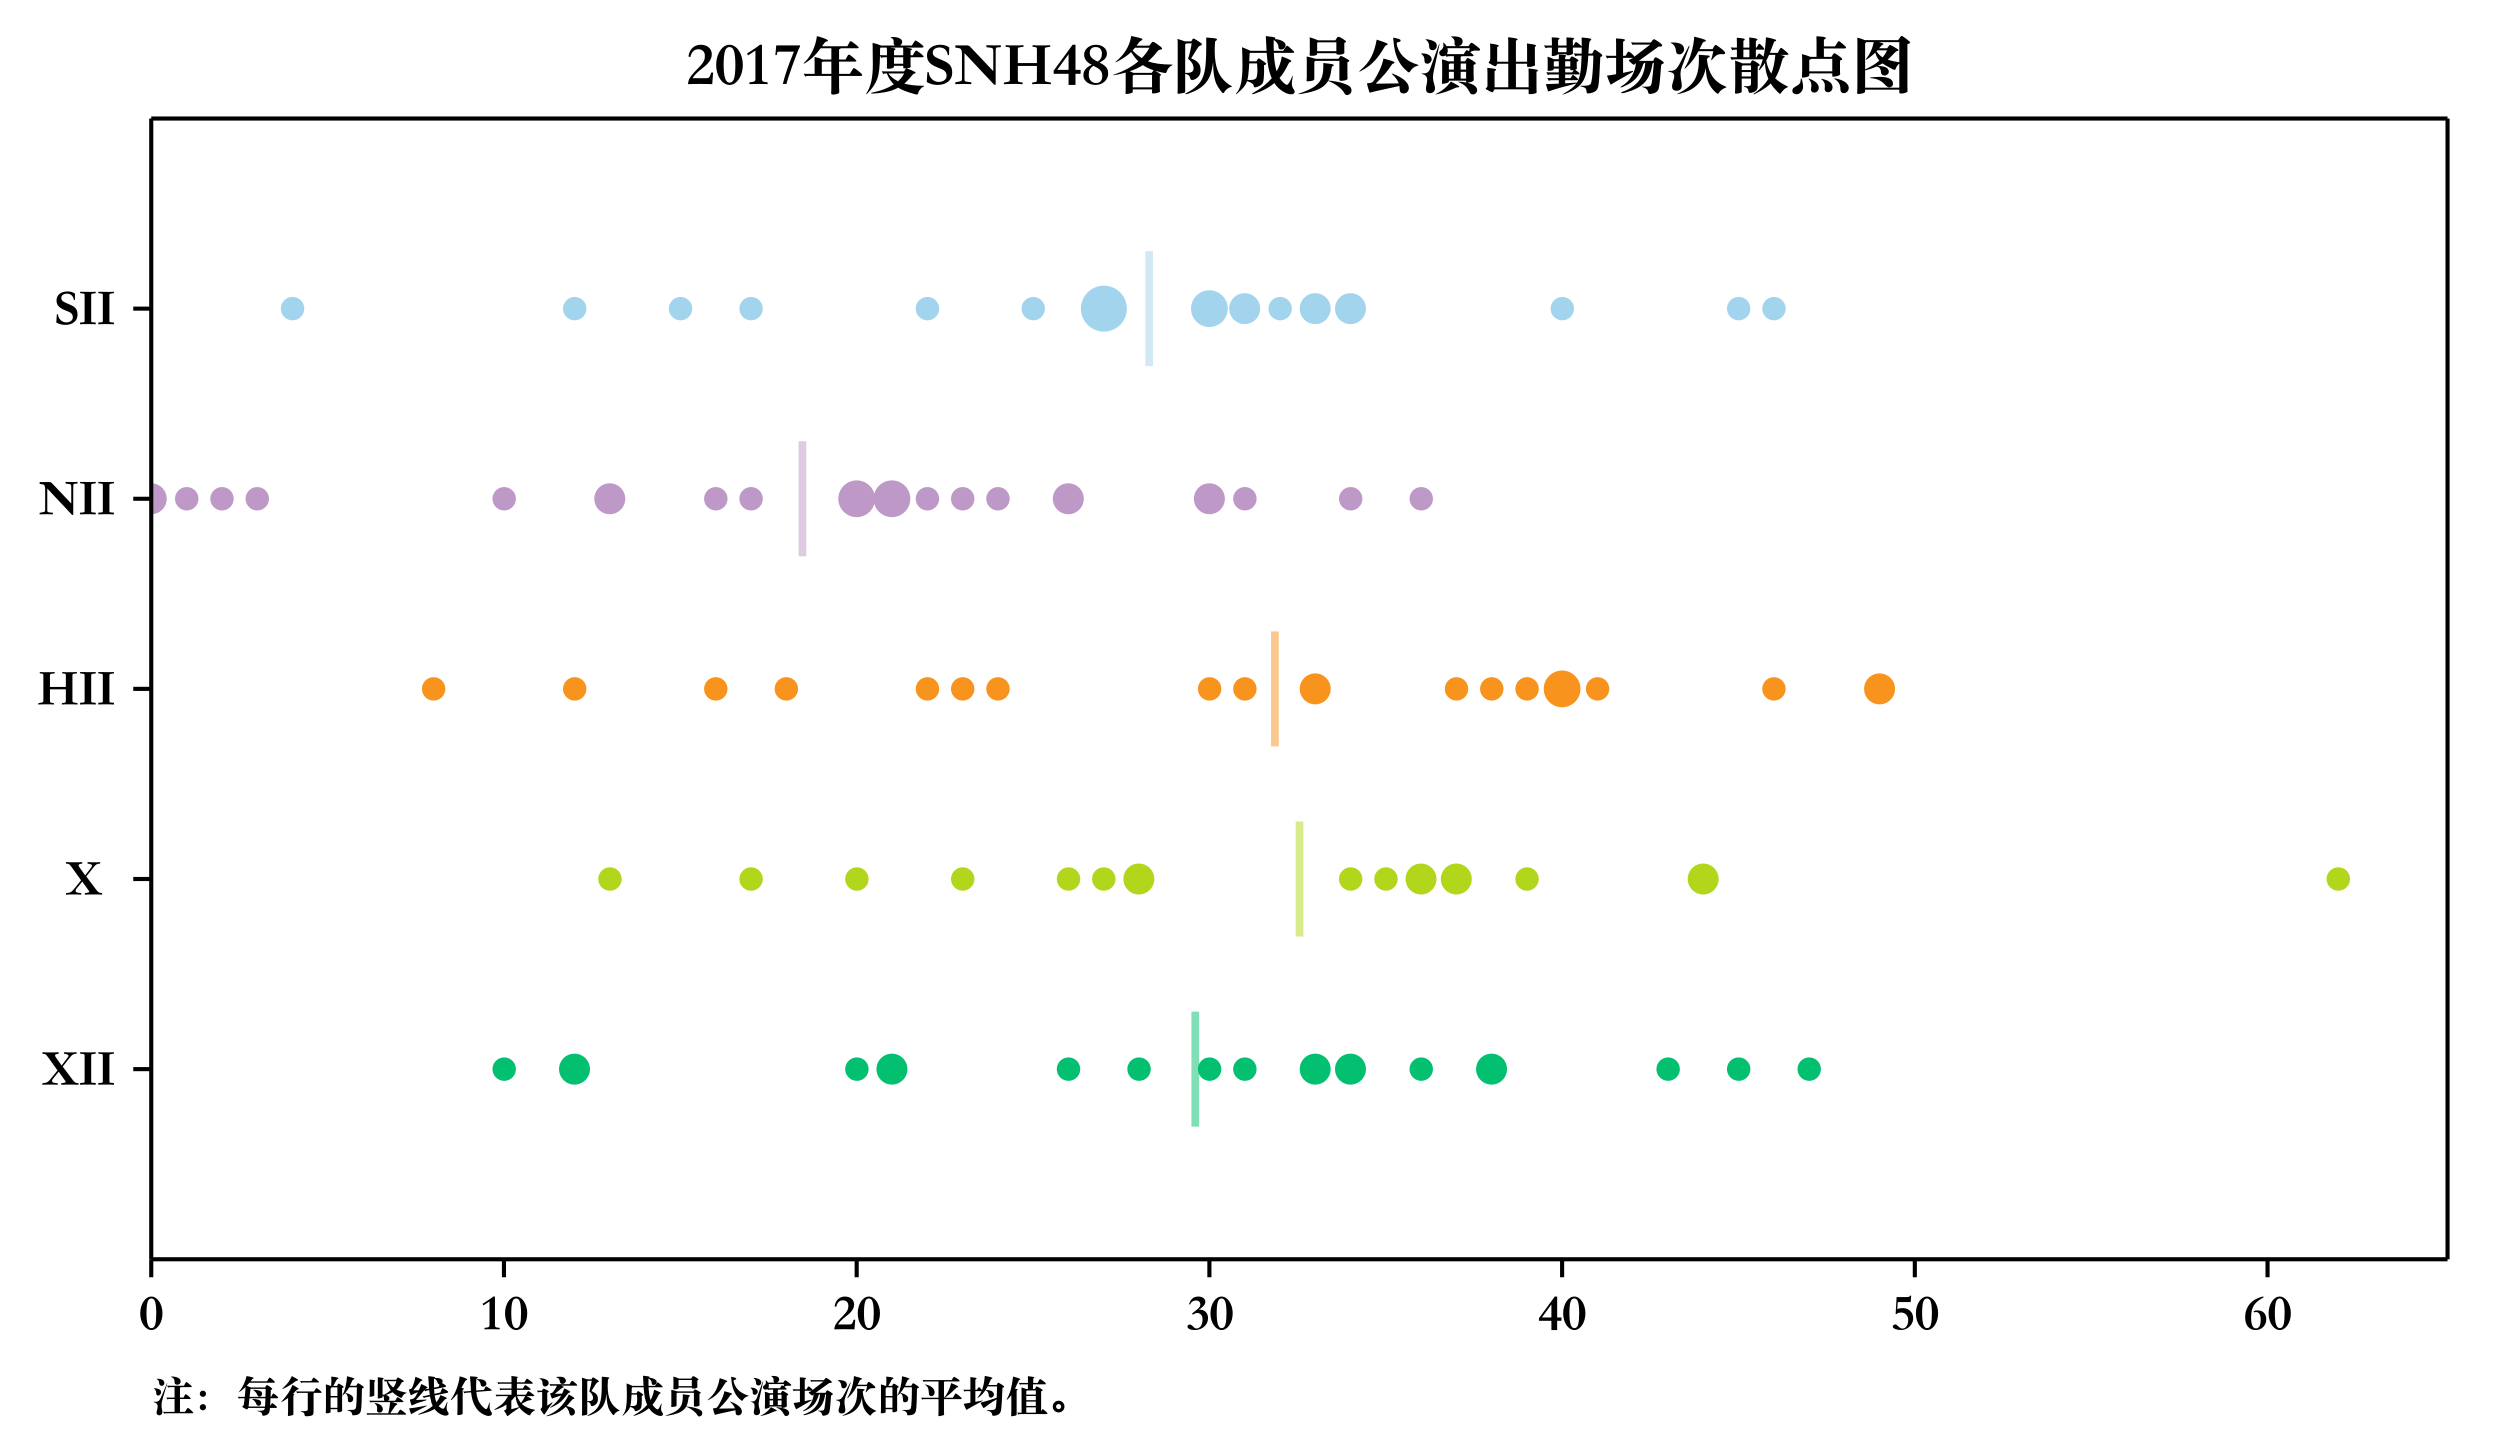 <svg height="376" viewBox="0 0 486 282" width="648" xmlns="http://www.w3.org/2000/svg" xmlns:xlink="http://www.w3.org/1999/xlink"><defs><style>*{stroke-linecap:butt;stroke-linejoin:round}</style></defs><g id="figure_1"><path d="M0 282.726h486.502V0H0z" fill="#fff" id="patch_1"/><g id="axes_1"><path d="M29.402 244.8h446.4V23.04h-446.4z" fill="#fff" id="patch_2"/><g id="PathCollection_1"><path clip-path="url(#peb27838211)" d="M344.815 61.772a1.773 1.773 0 1 0 0-3.545 1.773 1.773 0 0 0 0 3.545zM337.958 61.772a1.773 1.773 0 1 0 0-3.545 1.773 1.773 0 0 0 0 3.545zM303.674 61.772a1.773 1.773 0 1 0 0-3.545 1.773 1.773 0 0 0 0 3.545zM262.533 62.507a2.507 2.507 0 1 0 0-5.014 2.507 2.507 0 0 0 0 5.014zM255.676 62.507a2.507 2.507 0 1 0 0-5.014 2.507 2.507 0 0 0 0 5.014zM248.82 61.772a1.773 1.773 0 1 0 0-3.545 1.773 1.773 0 0 0 0 3.545zM241.963 62.507a2.507 2.507 0 1 0 0-5.014 2.507 2.507 0 0 0 0 5.014zM235.106 63.07a3.07 3.07 0 1 0 0-6.14 3.07 3.07 0 0 0 0 6.14zM214.535 63.963a3.964 3.964 0 1 0 0-7.927 3.964 3.964 0 0 0 0 7.927zM200.822 61.772a1.773 1.773 0 1 0 0-3.545 1.773 1.773 0 0 0 0 3.545zM180.251 61.772a1.773 1.773 0 1 0 0-3.545 1.773 1.773 0 0 0 0 3.545zM145.967 61.772a1.773 1.773 0 1 0 0-3.545 1.773 1.773 0 0 0 0 3.545zM132.254 61.772a1.773 1.773 0 1 0 0-3.545 1.773 1.773 0 0 0 0 3.545zM111.683 61.772a1.773 1.773 0 1 0 0-3.545 1.773 1.773 0 0 0 0 3.545zM56.829 61.772a1.773 1.773 0 1 0 0-3.545 1.773 1.773 0 0 0 0 3.545z" fill="#a2d5ed" stroke="#a2d5ed"/><path clip-path="url(#peb27838211)" d="M276.247 98.732a1.773 1.773 0 1 0 0-3.545 1.773 1.773 0 0 0 0 3.545zM262.533 98.732a1.773 1.773 0 1 0 0-3.545 1.773 1.773 0 0 0 0 3.545zM241.963 98.732a1.773 1.773 0 1 0 0-3.545 1.773 1.773 0 0 0 0 3.545zM235.106 99.467a2.507 2.507 0 1 0 0-5.014 2.507 2.507 0 0 0 0 5.014zM207.679 99.467a2.507 2.507 0 1 0 0-5.014 2.507 2.507 0 0 0 0 5.014zM193.965 98.732a1.773 1.773 0 1 0 0-3.545 1.773 1.773 0 0 0 0 3.545zM187.108 98.732a1.773 1.773 0 1 0 0-3.545 1.773 1.773 0 0 0 0 3.545zM180.251 98.732a1.773 1.773 0 1 0 0-3.545 1.773 1.773 0 0 0 0 3.545zM173.394 100.03a3.07 3.07 0 1 0 0-6.14 3.07 3.07 0 0 0 0 6.14zM166.538 100.03a3.07 3.07 0 1 0 0-6.14 3.07 3.07 0 0 0 0 6.14zM145.967 98.732a1.773 1.773 0 1 0 0-3.545 1.773 1.773 0 0 0 0 3.545zM139.11 98.732a1.773 1.773 0 1 0 0-3.545 1.773 1.773 0 0 0 0 3.545zM118.54 99.467a2.507 2.507 0 1 0 0-5.014 2.507 2.507 0 0 0 0 5.014zM97.97 98.732a1.773 1.773 0 1 0 0-3.545 1.773 1.773 0 0 0 0 3.545zM49.972 98.732a1.773 1.773 0 1 0 0-3.545 1.773 1.773 0 0 0 0 3.545zM43.115 98.732a1.773 1.773 0 1 0 0-3.545 1.773 1.773 0 0 0 0 3.545zM36.258 98.732a1.773 1.773 0 1 0 0-3.545 1.773 1.773 0 0 0 0 3.545zM29.402 99.467a2.507 2.507 0 1 0 0-5.014 2.507 2.507 0 0 0 0 5.014z" fill="#be98c7" stroke="#be98c7"/><path clip-path="url(#peb27838211)" d="M365.385 136.427a2.507 2.507 0 1 0 0-5.014 2.507 2.507 0 0 0 0 5.014zM344.815 135.692a1.773 1.773 0 1 0 0-3.545 1.773 1.773 0 0 0 0 3.545zM310.53 135.692a1.773 1.773 0 1 0 0-3.545 1.773 1.773 0 0 0 0 3.545zM303.674 136.99a3.07 3.07 0 1 0 0-6.14 3.07 3.07 0 0 0 0 6.14zM296.817 135.692a1.773 1.773 0 1 0 0-3.545 1.773 1.773 0 0 0 0 3.545zM289.96 135.692a1.773 1.773 0 1 0 0-3.545 1.773 1.773 0 0 0 0 3.545zM283.103 135.692a1.773 1.773 0 1 0 0-3.545 1.773 1.773 0 0 0 0 3.545zM255.676 136.427a2.507 2.507 0 1 0 0-5.014 2.507 2.507 0 0 0 0 5.014zM241.963 135.692a1.773 1.773 0 1 0 0-3.545 1.773 1.773 0 0 0 0 3.545zM235.106 135.692a1.773 1.773 0 1 0 0-3.545 1.773 1.773 0 0 0 0 3.545zM193.965 135.692a1.773 1.773 0 1 0 0-3.545 1.773 1.773 0 0 0 0 3.545zM187.108 135.692a1.773 1.773 0 1 0 0-3.545 1.773 1.773 0 0 0 0 3.545zM180.251 135.692a1.773 1.773 0 1 0 0-3.545 1.773 1.773 0 0 0 0 3.545zM152.824 135.692a1.773 1.773 0 1 0 0-3.545 1.773 1.773 0 0 0 0 3.545zM139.11 135.692a1.773 1.773 0 1 0 0-3.545 1.773 1.773 0 0 0 0 3.545zM111.683 135.692a1.773 1.773 0 1 0 0-3.545 1.773 1.773 0 0 0 0 3.545zM84.256 135.692a1.773 1.773 0 1 0 0-3.545 1.773 1.773 0 0 0 0 3.545z" fill="#f8941d" stroke="#f8941d"/><path clip-path="url(#peb27838211)" d="M454.523 172.652a1.773 1.773 0 1 0 0-3.545 1.773 1.773 0 0 0 0 3.545zM331.101 173.387a2.507 2.507 0 1 0 0-5.014 2.507 2.507 0 0 0 0 5.014zM296.817 172.652a1.773 1.773 0 1 0 0-3.545 1.773 1.773 0 0 0 0 3.545zM283.103 173.387a2.507 2.507 0 1 0 0-5.014 2.507 2.507 0 0 0 0 5.014zM276.247 173.387a2.507 2.507 0 1 0 0-5.014 2.507 2.507 0 0 0 0 5.014zM269.39 172.652a1.773 1.773 0 1 0 0-3.545 1.773 1.773 0 0 0 0 3.545zM262.533 172.652a1.773 1.773 0 1 0 0-3.545 1.773 1.773 0 0 0 0 3.545zM221.392 173.387a2.507 2.507 0 1 0 0-5.014 2.507 2.507 0 0 0 0 5.014zM214.535 172.652a1.773 1.773 0 1 0 0-3.545 1.773 1.773 0 0 0 0 3.545zM207.679 172.652a1.773 1.773 0 1 0 0-3.545 1.773 1.773 0 0 0 0 3.545zM187.108 172.652a1.773 1.773 0 1 0 0-3.545 1.773 1.773 0 0 0 0 3.545zM166.538 172.652a1.773 1.773 0 1 0 0-3.545 1.773 1.773 0 0 0 0 3.545zM145.967 172.652a1.773 1.773 0 1 0 0-3.545 1.773 1.773 0 0 0 0 3.545zM118.54 172.652a1.773 1.773 0 1 0 0-3.545 1.773 1.773 0 0 0 0 3.545z" fill="#b1d61b" stroke="#b1d61b"/><path clip-path="url(#peb27838211)" d="M351.671 209.612a1.773 1.773 0 1 0 0-3.545 1.773 1.773 0 0 0 0 3.545zM337.958 209.612a1.773 1.773 0 1 0 0-3.545 1.773 1.773 0 0 0 0 3.545zM324.244 209.612a1.773 1.773 0 1 0 0-3.545 1.773 1.773 0 0 0 0 3.545zM289.96 210.347a2.507 2.507 0 1 0 0-5.014 2.507 2.507 0 0 0 0 5.014zM276.247 209.612a1.773 1.773 0 1 0 0-3.545 1.773 1.773 0 0 0 0 3.545zM262.533 210.347a2.507 2.507 0 1 0 0-5.014 2.507 2.507 0 0 0 0 5.014zM255.676 210.347a2.507 2.507 0 1 0 0-5.014 2.507 2.507 0 0 0 0 5.014zM241.963 209.612a1.773 1.773 0 1 0 0-3.545 1.773 1.773 0 0 0 0 3.545zM235.106 209.612a1.773 1.773 0 1 0 0-3.545 1.773 1.773 0 0 0 0 3.545zM221.392 209.612a1.773 1.773 0 1 0 0-3.545 1.773 1.773 0 0 0 0 3.545zM207.679 209.612a1.773 1.773 0 1 0 0-3.545 1.773 1.773 0 0 0 0 3.545zM173.394 210.347a2.507 2.507 0 1 0 0-5.014 2.507 2.507 0 0 0 0 5.014zM166.538 209.612a1.773 1.773 0 1 0 0-3.545 1.773 1.773 0 0 0 0 3.545zM111.683 210.347a2.507 2.507 0 1 0 0-5.014 2.507 2.507 0 0 0 0 5.014zM97.97 209.612a1.773 1.773 0 1 0 0-3.545 1.773 1.773 0 0 0 0 3.545z" fill="#03c070" stroke="#03c070"/></g><g id="PathCollection_2" fill-opacity=".5" stroke-opacity=".5" stroke-width="1.5"><path clip-path="url(#peb27838211)" d="M223.392 71.18V48.82" fill="#a2d5ed" stroke="#a2d5ed"/><path clip-path="url(#peb27838211)" d="M155.989 108.14V85.78" fill="#be98c7" stroke="#be98c7"/><path clip-path="url(#peb27838211)" d="M247.84 145.1v-22.36" fill="#f8941d" stroke="#f8941d"/><path clip-path="url(#peb27838211)" d="M252.629 182.06V159.7" fill="#b1d61b" stroke="#b1d61b"/><path clip-path="url(#peb27838211)" d="M232.363 219.02v-22.36" fill="#03c070" stroke="#03c070"/></g><g id="matplotlib.axis_1"><g id="xtick_1"><g id="line2d_1"><defs><path d="M0 0v3.5" id="m5c051a4983" stroke="#000" stroke-width=".8"/></defs><use x="29.402" xlink:href="#m5c051a4983" y="244.8" stroke="#000" stroke-width=".8"/></g><g id="text_1"><defs><path d="M23.703 69.5q4.297 0 8.25-2.547 3.953-2.547 6.89-6.953 2.954-4.406 4.704-10.36 1.75-5.937 1.75-12.734 0-6.703-1.703-12.61-1.688-5.89-4.64-10.343-2.954-4.453-6.86-7-3.89-2.547-8.297-2.547-4.297 0-8.25 2.5-3.953 2.5-6.953 6.844-3 4.344-4.75 10.297t-1.75 12.75q0 6.906 1.75 12.906 1.75 6 4.703 10.39Q11.5 64.5 15.39 67q3.906 2.5 8.312 2.5zm0-61.406q5.5 0 7.5 7t2 21.812q0 14.797-2.062 21.844-2.047 7.047-7.438 7.047-5.406 0-7.453-7-2.047-7-2.047-21.89 0-28.813 9.5-28.813z" id="STSongti-SC-Black-30"/></defs><use xlink:href="#STSongti-SC-Black-30" transform="matrix(.1 0 0 -.1 27.056 259)"/></g></g><g id="xtick_2"><use x="97.97" xlink:href="#m5c051a4983" y="244.8" stroke="#000" stroke-width=".8" id="line2d_2"/><g id="text_2"><defs><path d="M38.5 5.703q-2.594.094-6.547.188Q28 6 23.797 6q-4.203 0-8.156-.11-3.938-.093-6.547-.187v2.89l6.203.907q3.5.797 3.5 3.906V60l-11.89-7.703-1.704 3.11Q6.906 56.5 9.5 58.093q2.594 1.61 5.5 3.5 2.906 1.906 5.797 3.906 2.906 2 5.297 4h3.312V13.406q0-3.5 3.5-4l5.594-.812z" id="STSongti-SC-Black-31"/></defs><g transform="matrix(.1 0 0 -.1 93.279 259)"><use xlink:href="#STSongti-SC-Black-31"/><use x="46.9" xlink:href="#STSongti-SC-Black-30"/></g></g></g><g id="xtick_3"><use x="166.538" xlink:href="#m5c051a4983" y="244.8" stroke="#000" stroke-width=".8" id="line2d_3"/><g id="text_3"><defs><path d="M42.594 5.703q-3.594.094-7.797.188Q30.594 6 24.094 6 17.5 6 12.14 5.953q-5.344-.047-8.844-.25.297 2.39.797 4.594.5 2.203 1.797 4.656 1.312 2.453 3.562 5.344 2.25 2.906 6.047 6.797l3.703 3.812q3.89 3.89 6.188 6.782 2.312 2.906 3.5 5.25 1.203 2.359 1.5 4.453.312 2.109.312 4.515 0 4.688-2.906 7.485-2.89 2.812-7.797 2.812-5.094 0-8.344-3.312-3.25-3.297-4.453-9.485l-3.11 1.188q1.407 9.203 6.75 14.047 5.36 4.859 13.36 4.859 3.594 0 6.797-1t5.594-2.953q2.406-1.953 3.86-4.797 1.452-2.844 1.452-6.547 0-3.906-1.406-7.203t-3.813-6.25q-2.39-2.953-5.546-5.656-3.141-2.688-6.547-5.297l-3-2.39q-2.594-2.11-5.5-5.11-2.89-3-5.39-7h21.702q2.5 0 3.797.5 1.297.5 2.047 1.64.75 1.157 1.297 2.907.547 1.75 1.453 4.156h3.094z" id="STSongti-SC-Black-32"/></defs><g transform="matrix(.1 0 0 -.1 161.847 259)"><use xlink:href="#STSongti-SC-Black-32"/><use x="46.9" xlink:href="#STSongti-SC-Black-30"/></g></g></g><g id="xtick_4"><use x="235.106" xlink:href="#m5c051a4983" y="244.8" stroke="#000" stroke-width=".8" id="line2d_4"/><g id="text_4"><defs><path d="M9 53.594l-1.594 1.5q1.188 3.203 2.688 5.843 1.5 2.657 3.594 4.563 2.109 1.906 4.953 2.953Q21.5 69.5 25.297 69.5q2.5 0 5-.61 2.5-.593 4.453-1.89 1.953-1.297 3.14-3.203 1.204-1.89 1.204-4.594 0-3.906-3.453-7.812-3.438-3.891-9.344-7.297 4 .312 7.344-.797Q37 42.203 39.344 40q2.36-2.203 3.656-5.406 1.297-3.188 1.297-7.094 0-4.906-2-9.156-2-4.25-5.5-7.344-3.5-3.094-8.156-4.844-4.641-1.75-9.844-1.75-6.89 0-10.703 1.89-3.797 1.907-3.797 4.907 0 1.094.75 2.14.75 1.063 2.094 1.5 1.359.454 3.062 0 1.703-.437 3.703-2.343 1.5-1.5 2.547-2.5 1.047-1 1.89-1.547.86-.547 1.61-.797.75-.25 1.75-.25 3 0 5.25 1.5t3.75 4q1.5 2.5 2.188 5.594.703 3.094.703 6.297 0 6.406-3.047 9.547Q27.5 37.5 23.407 37.5q-2.61 0-4.563-.86-1.938-.843-3.938-2.546l-1.703 2.312q1 .89 2.094 1.782 1.11.906 2.297 1.812 5.5 4.094 8.593 7.344 3.11 3.25 3.11 6.36 0 3.89-2.25 6.046t-6.64 2.156q-3.204 0-6.313-1.86Q11 58.204 9 53.595z" id="STSongti-SC-Black-33"/></defs><g transform="matrix(.1 0 0 -.1 230.415 259)"><use xlink:href="#STSongti-SC-Black-33"/><use x="46.9" xlink:href="#STSongti-SC-Black-30"/></g></g></g><g id="xtick_5"><use x="303.674" xlink:href="#m5c051a4983" y="244.8" stroke="#000" stroke-width=".8" id="line2d_5"/><g id="text_5"><defs><path d="M32.594 69.5h4.703V28.797h8.297v-6.39h-8.297v-18H26.094v18H1.906V27.5l13.188 18q4.5 6 8.797 12 4.312 6 8.703 12zm-6.5-40.703v25.406Q22.704 49.5 20.14 46q-2.547-3.5-4.641-6.36-2.094-2.843-3.953-5.453-1.844-2.593-3.844-5.39z" id="STSongti-SC-Black-34"/></defs><g transform="matrix(.1 0 0 -.1 298.983 259)"><use xlink:href="#STSongti-SC-Black-34"/><use x="46.9" xlink:href="#STSongti-SC-Black-30"/></g></g></g><g id="xtick_6"><use x="372.242" xlink:href="#m5c051a4983" y="244.8" stroke="#000" stroke-width=".8" id="line2d_6"/><g id="text_6"><defs><path d="M38.906 58.797H24q-3.906 0-6.906-.047-3-.047-3.39-.25L12.796 45Q15 46.094 17.89 46.594q2.906.5 5.203.5 5.11 0 8.953-1.657 3.86-1.64 6.453-4.39 2.594-2.75 3.89-6.36 1.313-3.593 1.313-7.484 0-5.11-2.11-9.312-2.093-4.188-5.5-7.188-3.39-3-7.702-4.656-4.297-1.64-8.797-1.64-2.297 0-5 .437-2.688.453-5.047 1.297Q7.203 7 5.64 8.25 4.094 9.5 4.094 11.203q0 1.203.797 2.14.812.954 1.906 1.5 1.11.563 2.297.563 1.203 0 2-.703 2.406-2 3.953-3.406 1.547-1.39 2.75-2.297Q19 8.094 20.094 7.687q1.11-.39 2.61-.39 2.796 0 4.89 1.297 2.11 1.312 3.547 3.562 1.453 2.25 2.203 5.25.75 3 .75 6.39 0 3.204-1 5.845-1 2.656-2.797 4.609-1.797 1.953-4.25 3.047-2.453 1.11-5.453 1.11-3.39 0-5.64-.75-2.25-.75-3.657-2.157H9.594l1.906 33h19q2.5 0 3.953.25 1.453.25 2.047.797.594.547.797 1.656h2.5z" id="STSongti-SC-Black-35"/></defs><g transform="matrix(.1 0 0 -.1 367.551 259)"><use xlink:href="#STSongti-SC-Black-35"/><use x="46.9" xlink:href="#STSongti-SC-Black-30"/></g></g></g><g id="xtick_7"><use x="440.81" xlink:href="#m5c051a4983" y="244.8" stroke="#000" stroke-width=".8" id="line2d_7"/><g id="text_7"><defs><path d="M38.406 69.797l.797-1.89q-5.797-3.204-10.36-6.563-4.546-3.344-7.655-7.75-3.094-4.39-4.688-10.453-1.594-6.047-1.594-14.641 0-2.797.297-6.406.297-3.594 1.25-6.844.953-3.25 2.844-5.453 1.906-2.203 5.11-2.203 4.093 0 6.64 3.953 2.547 3.953 2.547 12.86 0 7.5-2.407 11.25-2.39 3.75-6.89 3.75-1.89 0-3.703-.813l-.797 2.61q1.61.702 3.36 1.046 1.75.344 4.14.344 8.297 0 12.703-4.703 4.406-4.688 4.406-12.485 0-4.812-1.656-8.656-1.656-3.844-4.453-6.594-2.797-2.75-6.5-4.25t-7.89-1.5q-5.313 0-9.157 1.89-3.844 1.907-6.406 5.25-2.547 3.36-3.75 7.86-1.188 4.5-1.188 9.688 0 8.812 2.75 15.656 2.75 6.844 7.5 11.844 4.75 5 11.14 8.25 6.407 3.25 13.61 4.953z" id="STSongti-SC-Black-36"/></defs><g transform="matrix(.1 0 0 -.1 436.12 259)"><use xlink:href="#STSongti-SC-Black-36"/><use x="46.9" xlink:href="#STSongti-SC-Black-30"/></g></g></g></g><g id="matplotlib.axis_2"><g id="ytick_1"><g id="line2d_8"><defs><path d="M0 0h-3.5" id="m8c3ed4e9d6" stroke="#000" stroke-width=".8"/></defs><use x="29.402" xlink:href="#m8c3ed4e9d6" y="60" stroke="#000" stroke-width=".8"/></g><g id="text_8"><defs><path d="M36.797 52.703q-1.39 6.594-4.75 9.484-3.344 2.907-9.14 2.907-4.204 0-7.407-2.203-3.203-2.188-3.203-6.094 0-2.39 1.047-4.094Q14.406 51 16.297 49.75q1.906-1.25 4.5-2.36L26.5 45q4.594-1.906 7.844-3.75t5.343-4.203q2.11-2.344 3.11-5.406 1-3.047 1-7.438 0-4.61-1.703-8.265-1.688-3.641-4.844-6.188-3.156-2.547-7.5-3.953-4.344-1.39-9.547-1.39-9.703 0-17.703 4.687L3.594 25h2.203Q6 21.703 7.344 18.844q1.36-2.844 3.547-5 2.203-2.14 5-3.344 2.812-1.203 6.015-1.203 2.5 0 4.844.64 2.344.657 4.094 1.907 1.75 1.25 2.797 3.094 1.062 1.859 1.062 4.265 0 3.094-1.11 5.14-1.093 2.063-3.25 3.563-2.14 1.5-5.296 2.75-3.14 1.25-7.14 2.938-4.5 1.906-7.407 4Q7.594 39.704 5.937 42q-1.64 2.297-2.296 4.844Q3 49.406 3 52.094q0 4.703 1.89 8 1.907 3.312 5 5.406 3.11 2.094 6.954 3.047 3.86.953 7.656.953 8.703 0 14.5-4.406l-.406-12.39z" id="STSongti-SC-Black-53"/><path d="M11.297 12.406v49.688q0 1.703-.547 2.406-.547.703-1.953.797l-6.297.906v2.594q1-.297 21-.297 5.906 0 9.406.297v-2.703l-6.312-.89q-1.39-.11-1.953-.704-.547-.594-.547-2.406V12.406q0-1.812.5-2.312.5-.5 2-.594l6.312-.5V5.594q-2 .203-5.75.297Q23.406 6 17.703 6 12 6 8.25 5.89 4.5 5.798 2.5 5.595V9l6.297.5q1.5.203 2 .703.5.5.5 2.203z" id="STSongti-SC-Black-49"/></defs><g transform="matrix(.1 0 0 -.1 10.69 63.6)"><use xlink:href="#STSongti-SC-Black-53"/><use x="46.3" xlink:href="#STSongti-SC-Black-49"/><use x="81.7" xlink:href="#STSongti-SC-Black-49"/></g></g></g><g id="ytick_2"><use x="29.402" xlink:href="#m8c3ed4e9d6" y="96.96" stroke="#000" stroke-width=".8" id="line2d_9"/><g id="text_9"><defs><path d="M17.406 14.094q0-2.5.594-3.344.594-.844 2.5-1.047l7.906-1v-3q-6 .297-12 .297T2.5 5.703v3l5.5 1q3.406.594 4.344 1.39.953.813.953 3v40.313q0 4.594-1 6.844T8.5 64l-5.906.906V68.5H20.64q1.453 0 2.5-.203 1.062-.203 1.859-.75.797-.547 1.906-1.64L64 26.702v32.703q0 2.688-.86 3.844-.843 1.156-2.734 1.344l-7.5 1v3.203q2.797-.297 10.797-.297 4 0 7.547.047 3.547.047 4.953.25v-3.203l-5.906-.39Q68.594 65 68.25 63.546q-.344-1.453-.344-4.14V4.702H65.5L17.406 55.906z" id="STSongti-SC-Black-4e"/></defs><g transform="matrix(.1 0 0 -.1 7.45 100.56)"><use xlink:href="#STSongti-SC-Black-4e"/><use x="78.7" xlink:href="#STSongti-SC-Black-49"/><use x="114.1" xlink:href="#STSongti-SC-Black-49"/></g></g></g><g id="ytick_3"><use x="29.402" xlink:href="#m8c3ed4e9d6" y="133.92" stroke="#000" stroke-width=".8" id="line2d_10"/><g id="text_10"><defs><path d="M56 61.797q0 2.11-.5 2.86t-1.703.937l-4.797.61v2.593q1.906-.203 5.953-.297 4.047-.094 8.344-.094t8.344.094q4.062.094 5.859.297v-2.594l-6.594-1q-1.312-.203-1.719-.906-.39-.703-.39-2.594V13.797q0-2.203.453-3 .453-.797 2.25-1.203l7.203-1.39v-2.61q-2.5.203-6.75.297-4.25.109-8.36.109h-4.156q-2.14 0-4.187-.047t-3.86-.156q-1.796-.094-3.093-.203v2.61l5.703 1q1.203.202 1.594 1.202.406 1 .406 3.39v21.407H25.094V13.797q0-2.5.406-3.453.406-.938 1.703-1.14l5.703-1v-2.61q-1.312.11-3.11.203-1.796.11-3.843.156Q23.906 6 21.703 6H17.5q-4 0-8.25-.11Q5 5.798 2.5 5.595v2.61l7.203 1.39q1.594.312 2.094 1.203.5.906.5 3v48q0 2.11-.5 2.86t-1.703.937l-4.797.61v2.593q1.906-.203 6-.297 4.11-.094 8.61-.094 4.39 0 8.484.094 4.109.094 5.906.297v-2.594l-7.094-1Q25.906 65 25.5 64.25q-.406-.75-.406-2.547V39.797H56z" id="STSongti-SC-Black-48"/></defs><g transform="matrix(.1 0 0 -.1 7.2 137.52)"><use xlink:href="#STSongti-SC-Black-48"/><use x="81.2" xlink:href="#STSongti-SC-Black-49"/><use x="116.6" xlink:href="#STSongti-SC-Black-49"/></g></g></g><g id="ytick_4"><use x="29.402" xlink:href="#m8c3ed4e9d6" y="170.88" stroke="#000" stroke-width=".8" id="line2d_11"/><g id="text_11"><defs><path d="M32.203 31L21.406 17.703q-1.703-2.11-2.062-3.61-.344-1.5.25-2.546.61-1.047 1.906-1.594 1.297-.547 3-.75l5.797-.703V5.594Q27.5 5.797 24 5.89 20.5 6 16.094 6q-4.39 0-8.25-.11Q4 5.798.5 5.595V8.5l6.406 1q2.5.5 4.64 2.203 2.157 1.703 4.86 5.203l13.5 16.594-18.61 26Q9.907 61.297 9 62.438q-.906 1.156-1.563 1.75-.64.609-1.14.812-.5.203-1.203.297L.5 66.203v2.703q2.906-.203 6.906-.312 4-.094 9.39-.094 5.407 0 9.345.094 3.953.11 5.953.312 0-.703.047-1.36.062-.64.062-1.343l-3.61-.906q-3.5-.5-3.5-2.406 0-1.891 2.11-4.797l10.703-15 11.89 15.61q1.407 1.89 1.407 3.202 0 2.094-3.5 3l-5.297 1.297v2.703q2.688-.203 6.094-.312 3.406-.094 7.594-.094 4.203 0 6.906.094 2.703.11 4.094.312v-2.703l-5.188-1q-1.703-.297-3.703-2.047-2-1.75-4.5-4.953L40 40.906l19.203-25.61q4-5.39 6.89-5.89l4.704-.906V5.594q-3.094.203-7.25.297-4.14.109-8.64.109-4.5 0-9.11-.11-4.594-.093-8.594-.296V8.5l3.594.594q1.906.312 3.094.61 1.203.296 1.656.796.453.5.094 1.453-.344.953-1.547 2.453z" id="STSongti-SC-Black-58"/></defs><g transform="matrix(.1 0 0 -.1 12.772 174.48)"><use xlink:href="#STSongti-SC-Black-58"/><use x="71.3" xlink:href="#STSongti-SC-Black-20"/></g></g></g><g id="ytick_5"><use x="29.402" xlink:href="#m8c3ed4e9d6" y="207.84" stroke="#000" stroke-width=".8" id="line2d_12"/><g transform="matrix(.1 0 0 -.1 8.19 211.44)" id="text_12"><use xlink:href="#STSongti-SC-Black-58"/><use x="71.3" xlink:href="#STSongti-SC-Black-49"/><use x="106.7" xlink:href="#STSongti-SC-Black-49"/></g></g></g><path d="M29.402 244.8V23.04" fill="none" stroke="#000" stroke-linecap="square" stroke-width=".8" id="patch_3"/><path d="M475.802 244.8V23.04" fill="none" stroke="#000" stroke-linecap="square" stroke-width=".8" id="patch_4"/><path d="M29.402 244.8h446.4" fill="none" stroke="#000" stroke-linecap="square" stroke-width=".8" id="patch_5"/><path d="M29.402 23.04h446.4" fill="none" stroke="#000" stroke-linecap="square" stroke-width=".8" id="patch_6"/><g id="text_13"><defs><path d="M47.297 81.703q8.406 0 15-2.906 6.61-2.89 6.61-8.5 0-3.5-2.25-5.703-2.25-2.188-5.954-2.188-2.5 0-4.312 1.297-1.797 1.297-1.797 5.688 0 4.406-1.797 6.859Q51 78.703 47 80.594q-.906.406-.906.75 0 .36 1.203.36zM13.907 76.5q7.39 0 12.093-2.547t4.703-7.86q0-2.796-1.86-4.546-1.843-1.75-4.452-1.75-2.594 0-4.203 1.844Q18.593 63.5 18.5 66.5q-.203 6.5-5.094 8.906-.812.39-.812.735 0 .359 1.312.359zM67.296 29V-1.203H79q1.406 2.406 3.344 5.297Q84.297 7 84.797 7.547q.5.547 1.11.547 1.39 0 7.03-5.156 5.657-5.141 5.657-6.282 0-1.156-2-1.156H34q-2 0-3.594-1.094l-2.61 4.688q2.407-.297 5-.297h21.798V29h-13q-2 0-3.594-1.094l-2.594 4.688q2.39-.297 5-.297h14.188v24.406H43.297q-2 0-3.594-1.11l-2.61 4.704q2.407-.297 5-.297h34.5q1.204 2.5 2.798 5.14 1.609 2.657 2 3.11.406.453.906.453.703 0 4.453-2.812 3.75-2.797 6-5Q95 58.703 95 57.906q0-1.203-2-1.203H68.797q-.594-1.406-1.5-2V32.297H75.5q2.203 4.5 3.39 6.25 1.204 1.75 1.907 1.75 1.11 0 6.406-4.406Q92.5 31.5 92.5 30.25t-2-1.25zM37.203 64.5l-9.11-30q-4-12.906-4-19.5 0-6.594 1.048-10.547Q26.203.5 26.203-1.297q0-3.61-2.203-5.797-2.203-2.203-5.11-2.203-2.89 0-4.687 1.703Q12.406-5.906 12.406-3q0 1.703.594 3.594 2 6.812 2 10.86 0 4.046-1.906 6.343-1.89 2.297-6.594 3.5-1.094.297-1.094.75T6.5 22.5l3.703-.094q5.703 0 8.344 3.14 2.656 3.157 5.547 9.954l12.312 29.297q.688 1.61.89 1.61.204 0 .204-.407 0-.406-.297-1.5zM6.906 54.297q5.39 0 10.735-2.203Q23 49.906 23 44.906q0-3.312-2.11-5.61Q18.798 37 15.907 37q-1.312 0-2.765 1.203-1.438 1.203-1.438 4.5Q11.703 46 10.25 49q-1.453 3-3.547 4.094-.797.5-.797.843 0 .36 1 .36z" id="STSongti-SC-Black-6ce8"/><path d="M21 48.5q3 0 5.14-2.156 2.157-2.14 2.157-5.14 0-3-2.156-5.157Q24 33.907 21 33.907t-5.156 2.14q-2.14 2.156-2.14 5.156 0 3 2.14 5.14Q18 48.5 21 48.5zM21 17q3.203 0 5.25-2.11 2.047-2.093 2.047-5.14 0-3.047-2.156-5.203Q24 2.407 21 2.407t-5.156 2.14q-2.14 2.156-2.14 5.156 0 3 2.14 5.14Q18 17 21 17z" id="STSongti-SC-Black-ff1a"/><path d="M32.5 70.297h38.594q4.906 9 6.312 9 .594 0 2.64-1.5 2.048-1.5 4.798-3.953 2.75-2.438 3.75-3.594 1-1.156 1-1.953Q89.594 67 87.5 67H29.797q-4.594-5.406-6.297-7.203 6.406-2.094 10-3.797h33.203q2.594 5.594 4.39 5.594 1.204 0 6.844-3.953 5.657-3.938 5.657-5.094 0-1.14-3.5-2.453L79.5 34h1.203q3.703 7.797 5.39 7.797 1.11 0 6.157-4t5.047-5.547q0-1.547-2.297-1.547H79.297q-.703-17.5-.797-17.906 2.594 4.297 3.5 5.344.906 1.062 1.5 1.062 1.203 0 6.047-4.11Q94.407 11 94.407 9.5T92.093 8h-13.89Q77.5-.703 75.25-4.203T68.844-9q-4.14-1.297-6.453-1.297-2.297 0-2.391 2.5-.203 6.5-10.297 8.094-1.406.203-1.406.656t1.203.453l4.203-.11q6.797 0 9.39 1.454 2.61 1.453 3.11 5.25H27.406l-1.812-2.406q-.688-1-1.438-1t-2.75.953q-2 .953-4.656 2.547-2.656 1.61-3.203 2.11-.547.5-.547.937 0 .453 1.297 1.156 1.297.703 2 2.25.703 1.547 1.344 6.64.656 5.11 1.062 9.516H8.906q-2 0-3.61-1.11l-2.593 4.704q2.39-.297 5-.297h11.39q1.11 9.5 1.813 23.094-3.703-3.688-9.203-7.938t-6.406-4.25q-.203 0-.203.094 0 .406 1.312 1.906 5.188 5.89 9.938 15.688 4.75 9.812 6.953 20.11 5.203-.704 9.797-1.86 4.61-1.14 5.703-1.703 1.11-.547 1.11-1.141 0-.703-1.157-1.156-1.156-.438-1.86-1.094-.687-.656-4.39-5.453zM30.297 34h37.297l.5 18.703H32.906q-.312-.5-.515-1.25-.188-.75-.891-6.703-.703-5.953-1.203-10.75zm9.906 16.5q6.797 0 13.14-2 6.36-2 6.36-7.297 0-2.906-1.906-4.86-1.89-1.937-3.953-1.937-2.047 0-3.547 1.25T48 39.296q-.797 2.407-3.25 5.345-2.453 2.953-4.25 4-1.797 1.062-1.797 1.453 0 .406 1.5.406zM67.5 30.703H29.906L28 11.297h38.5q.5 7.203 1 19.406zM38 29.093q6.797 0 13.14-2 6.36-2 6.36-7.296 0-2.89-1.906-4.844Q53.704 13 51.64 13q-2.047 0-3.547 1.25t-2.297 3.64q-.797 2.407-3.25 5.36-2.453 2.953-4.25 4-1.797 1.047-1.797 1.438 0 .406 1.5.406z" id="STSongti-SC-Black-6bcf"/><path d="M29.297 82.594Q34.703 80 38.64 77.64q3.953-2.344 4.547-3 .609-.641.609-1.235 0-1-1.594-1.312-3-.39-7.11-3.797-5.687-4.703-16.046-10.36-10.344-5.64-11.844-5.64-.406 0-.406.39 0 .407 1.297 1.61 9.11 8.297 13.453 14.453 4.36 6.156 7.75 13.844zm45.5-11.688q2 3.797 3.594 5.985 1.609 2.203 2.312 2.203 1.094 0 6.688-4.75Q93 69.594 93 68.594t-2-1H54.906q-2 0-3.61-1.094l-2.593 4.703q2.39-.297 5-.297zM20.5 31.296q-4.906-3.5-9.656-6.358-4.75-2.844-5.25-3.094t-.75-.25q-.25 0-.25.343 0 .36 1 1.47Q16 35 21.25 43.25t9.547 18.656q3.203-1.203 8.547-4.703 5.36-3.5 5.656-3.86.297-.343.297-.952 0-.594-1.5-1.094-3.703-1.094-4.953-2.906-1.25-1.797-6.64-7.297Q35 40.204 35 39.25q0-.953-2.094-1.953V-6.797q0-.906-.5-1.453t-4.953-1.594Q23-10.906 20.797-10.906q-.703 0-.703 1L20.406-.5q.094 4.406.094 8.297zm46.094 12h-21q-2 0-3.594-1.093l-2.594 4.703q2.39-.312 5-.312h36.797q3.203 5.203 4.203 6.547 1 1.359 1.688 1.359 1.312 0 6.75-4.5 5.453-4.5 5.453-5.61 0-1.093-2-1.093H81.203q-.11-.89-1-2.094v-41q0-4.906-1.11-7.203Q78-9.297 73.892-10.39q-4.094-1.11-11.188-1.11-1.5 0-2.562.86-1.047.843-1.047 2.046 0 3.5-1.907 5.156-1.89 1.641-6.28 2.532-1.11.203-1.11.703 0 .5 2.797.5 7.312 0 10.656.844 3.344.859 3.344 3.062z" id="STSongti-SC-Black-884c"/><path d="M54.594 42.797q-.797-.39-3.703-3.297-2.891-2.906-3.188-2.906-.297 0-.297.343 0 .36.594 1.47 8.703 15.89 10.594 43.89Q64.406 81 69.344 79.39q4.953-1.594 5.703-2.141.75-.547.75-1.297 0-.75-1.953-1.25-1.938-.5-2.844-2.61l-5.594-12.296h14.688q2.812 6 4.5 6 1.11 0 4.797-2.406Q93.094 61 95.5 59.203q2.406-1.797 2.406-3.156 0-1.344-4.406-2.453-.094-14.89-.75-31.14T91.047 1.546Q90-3.093 87.203-5.547 84.406-8 80-8.64q-4.406-.656-6.36-.656-1.937 0-2.546.547-.594.547-.844 3.156Q70-3 67.594-1q-2.39 2-7.297 3.203-1.89.5-1.89.844 0 .36 1.5.36L67 3.296q6.094 0 8.688.89 2.609.907 3.562 3.704.953 2.812 1.64 17.062.704 14.25.704 31.547h-17.89Q59.5 49 54.796 43.594q9.11-2.5 13.703-5.907 4.594-3.39 4.594-7.593 0-4.188-2.047-6.5-2.047-2.297-5.25-2.297t-4.203 1.344q-1 1.359-1 5.953 0 10.703-6 14.203zM21.297 59.5q.61 6.094.61 11.25T21.5 81.5q5.094-.5 9.938-1.297 4.859-.797 6.062-1.297 1.203-.5 1.203-1.156 0-.656-1.703-1.406-1.703-.75-3.656-3.75-1.938-3-6.938-13.094H35q1.297 2.797 2.297 4.094 1 1.312 2.047 1.312 1.062 0 6.203-3.312 5.156-3.297 5.156-4.657 0-1.343-3.703-2.234V12q0-4.703.094-6.594L47.204 2q0-1.297-.86-1.906Q45.5-.5 43.14-1.296q-2.344-.798-5.438-.798Q36-2.094 36 .203V5H20.094v-6q0-1.094-.703-1.75-.688-.656-3.188-1.25T11.5-4.594q-2.203 0-2.453.297t-.25 1.094L9 1.5q.203 4.906.203 8.906v42.39q0 6.11-.203 10.407 5.5-1.297 11.703-3.703zm-1.203-23.594H36v20.297H22.094q-.39-2.203-2-2.906zM36 32.594H20.094V8.297H36z" id="STSongti-SC-Black-7684"/><path d="M45.797 39.094Q55.297 44.297 61 49.5q-6.406 8.5-9.797 21.094-2.11 0-3.797-1.094l-2.61 4.703q2.407-.297 5-.297h23.907q1.797 3.5 2.547 4.438.75.953 1.594.953.86 0 4.86-2.36 4-2.343 6.39-3.937 2.406-1.594 2.406-2.797t-1.953-1.406q-1.953-.203-2.86-1.11-.89-.89-2.687-4.484Q80.594 56.5 74.297 51q8.5-4.406 21.703-6.797 2.5-.406 2.5-.766 0-.343-2.5-1.296-2.5-.938-4.61-2.938-2.093-2-4.187-6.297Q86.5 31.5 85.5 31.5q-1.594 0-8.797 4.453t-11.5 8.844Q59 41.297 49.5 38.5q4.094-1 6.25-3.047 2.156-2.047 2.156-4.453 0-4-3.703-6.094h17q2.89 5 3.984 6.594 1.11 1.594 1.907 1.594 1.5 0 7.594-4.594 6.109-4.594 6.109-5.75 0-1.156-2.203-1.156H64.406q8.797-2.297 10.438-3.047 1.656-.75 1.656-1.797t-1.61-1.406q-1.593-.344-4.25-3.797Q68 8.094 59.798-4.5H77q3.5 5.703 4.703 7.14 1.203 1.454 1.89 1.454 1.11 0 7.36-4.844t6.25-5.938q0-1.109-2.297-1.109h-84.5q-2 0-3.61-1.11L4.204-4.202q2.39-.297 5-.297h46.094q2.906 12.094 4.297 26.094h-42.5q-2 0-3.594-1.094l-2.594 4.703q2.39-.297 5-.297h30.39q-.702.594-1.046 1.547-.344.953-.344 2.047l.094 2q0 5-3.203 6.797.203-2.203.203-3.203t-.25-1.297q-.25-.297-2.11-1-1.843-.703-4.5-1.25Q32.5 30 31.095 30q-.688 0-.688 1.5l.188 3.906q.11 4 .11 9v26.5q0 5-.204 8.89 8.703-.593 11.25-1.405 2.547-.797 2.547-1.797 0-1.188-2.594-2.39v-30q0-3.704.094-5 2.906 0 4-.11zm21 16.61q5.297 6.796 7.297 14.89H53.906q6-9.5 12.89-14.89zM11.594 74.405q8.812-.61 10.906-1.312 2.094-.688 2.094-1.797 0-1.094-2.188-1.89v-31.5q0-.907-.312-1.266-.297-.344-1.953-1Q18.5 35 15.953 34.594q-2.547-.39-3.953-.39-.594 0-.594.796l.188 4.703q.203 4.797.203 8.703V65.5q0 5-.203 8.906zm11.812-54.812q1.297 0 5.594-1.047 4.297-1.047 7.344-3.094 3.062-2.047 4.562-4.797 1.5-2.75 1.5-5.812 0-3.047-2.25-5.438Q37.906-3 34.906-3t-4.75 1.75Q28.406.5 28.75 2.953q.344 2.453.344 4.344 0 7.11-5.094 10.797-1.297.906-1.297 1.203 0 .297.703.297z" id="STSongti-SC-Black-7ad6"/><path d="M64.203 78.203q1.5.094 3 .094 7 0 11.188-2.156Q82.594 74 82.594 70.5q0-2.094-1.5-4.094 4.5-2.5 6.953-4.36 2.453-1.843 2.453-3.25 0-1.39-2.906-2L62.5 51.907q.406-7.312.797-10.812l14 3.11q1.406 3.796 2.5 6.39 1.11 2.61 1.547 3.156.453.547.953.547 1.203 0 5.344-2.547 4.156-2.547 6.046-3.906 1.907-1.344 1.907-2.703 0-1.344-2.39-1.844l-29.407-6.094q1.5-9.61 4-15.797 6.703 8 9.5 16.797 6.906-2.703 10.594-4.406 3.703-1.703 4.156-2.11.453-.39.453-.78 0-.907-2.156-1.516-2.14-.594-4.547-3.594-6.5-8.203-12.594-13.39 2.203-2.5 5.344-4.407 3.156-1.906 4.5-1.906 1.36 0 2.25.593.906.61 2.656 4.157 1.75 3.562 3.344 7.36Q92.907 22 93.344 22q.453 0 .453-.703t-.203-1.5q-1.797-6.89-1.797-12.14 0-5.25 3.797-10.25.906-1.313.906-3 0-1.704-1.797-3.048Q92.906-10 89.593-10 83.798-10 76.5-6T63.594 5.5q-8.5-5.203-22.157-9.203-13.64-4-15.437-4-1 0-1 .61 0 .593 2.094 1.39 19.61 7.906 32.11 18.406Q55.296 21 53 34.906l-10.906-2.203q-1.797-.11-3.5-1.61L35.5 35.907q1.203-.11 2.39-.11 1.204 0 2.61.298l11.906 2.61q-.906 6.093-1.406 11L45 48.5q-2-.297-3.5-1.594l-1.797 2.797q-9.797-11.906-19.906-23l23.297.797q2.312 0 2.312-.656 0-.64-2.61-1.344-12-3.406-18.25-5.656-6.25-2.25-12.452-5.344-.89-.5-1.594-.5-.703 0-.953.344-.25.36-2 5.86t-1.75 6.687q0 1.203 2 1.312 3.203.094 6.094 1.594 2.906 1.5 4.796 4.5 1.907 3 5.907 10.703-8.688-2.797-14.5-6.5-.89-.594-1.5-.594-.594 0-.953.547Q7.297 39 5.437 44q-1.843 5-1.843 6 0 1.594 1.703 1.797 1.703.203 3.156 1 1.453.797 2.25 1.89.797 1.11 2.75 6.407 1.953 5.312 3.094 9.75Q17.703 75.297 18.703 81q5.89-2.203 10.64-4.36 4.75-2.14 5.25-2.593.5-.453.5-.953 0-1-2.093-1.39-.906-.204-1.906-1.11-1-.89-6.75-8.094-5.75-7.203-10.64-13.094l12.89-.11q3.61 7.907 6 14.798Q36 62.594 41 60q5-2.594 5.5-3.156.5-.547.5-1.047 0-1-1.453-1.406Q44.094 54 41.5 51.594l9.203 1.703-2 29.11q4.39-.204 9.344-.907 4.953-.703 5.844-1.11.906-.39.906-.937t-.594-1.25zM75.093 63q-3.39.906-4.296 3.703-1.594 5-3.203 6.797-1.594 1.797-4.797 3.297-.203-.094-.594-.5-.11-4.203-.11-9.25t.204-11.453l10.906 2.11q1 3 1.89 5.296zM4 7q11.906 1.094 23.094 3.297l17.312 3.297q.89 0 .89-.547T44.204 12Q19.703.297 10.5-5.703q-.906-.5-1.313-.5-.39 0-.64.312-.25.297-1.797 4.297Q5.203 2.406 4 7z" id="STSongti-SC-Black-7ebf"/><path d="M49.094 44.5l-11.89-1q-1.907-.203-3.5-1.406l-3 4.406q2.593 0 5 .203l13.093 1.094-1 18.203q-.5 9.797-1.203 16 5.5 0 10.797-.61 5.312-.593 6.312-1.203 1-.593 1-1.28 0-1.5-3.203-2.813-.703-9.594-.703-16.14 0-6.548.297-11.157l18 1.5 3.61 6.797q.702 1.312 1.593 1.312.906 0 7.156-4.062 6.25-4.047 6.25-4.953 0-.891-1.297-.985l-35-2.906q1.688-19.297 10.64-29.75Q81 5.297 84.407 5.297q1.688 0 3.188 3.203 1.5 3.203 4 11 .703 2 1.094 2 .406 0 .406-.797t-.344-3.25q-.344-2.453-.344-5.547 0-8.11 4.797-14.5Q98-3.594 98-5.5q0-1.906-2.047-3.594-2.047-1.703-5.547-1.703-6.61 0-16.406 6.047-9.797 6.047-16.25 17.938-6.453 11.906-8.656 31.312zm-31.797-2.906q-4-5-8.703-9.75-4.688-4.75-5.39-5.25-.704-.5-1.204-.5t-.5.593q0 .61.703 1.516 7.094 9.39 12.735 24.047Q20.593 66.906 22.405 82q6-1.406 11.844-3.61 5.844-2.187 5.844-3.687 0-.906-1.657-1.266-1.64-.343-3.593-3.296-1.938-2.938-3.844-6.844-1.906-3.89-4.406-8.094 5.812-1.11 5.812-2.516 0-1.39-3-2.39V-4.797q0-1-.25-1.344-.25-.359-1.86-1.062-1.593-.703-4.155-1.14-2.547-.454-5.047-.454-1.188 0-1.188 1.594l.297 9.406q.094 4.39.094 8.297zM65.407 75.5q8.187 0 12.39-1.703 4.203-1.703 5.75-4.547 1.547-2.844 1.547-4.953 0-2.094-2.344-4.297t-4.906-2.203q-2.547 0-4.25 1.203-1.688 1.203-1.797 3.094Q71.5 66 69.25 69.297T63.703 74q-.906.297-.906.75t.453.594q.453.156 2.156.156z" id="STSongti-SC-Black-4ee3"/><path d="M43.797 64.703h-27q-2 0-3.594-1.11l-2.61 4.704Q13 68 15.594 68h28.204v6q0 5-.203 8.906Q52 82.094 55.25 81.437q3.25-.64 3.25-1.75 0-1.093-2-2.187V68h17.406q.797 1.406 2.797 4.594 2 3.203 2.39 3.547.407.359.813.359 1.39 0 7.64-4.703t6.25-5.906q0-1.188-2-1.188H56.5v-11.11h13.906q2.594 4.5 3.688 6.204 1.11 1.703 1.812 1.703 1.188 0 6.985-4.36 5.812-4.343 5.812-5.593t-2-1.25H56.5v-11.39h20.906Q81.5 46 82.046 46.702q.548.703 1.25.703 1.204 0 7.548-4.703 6.36-4.703 6.36-5.906 0-1.203-2.11-1.203h-16q3.312-1.39 7.062-3.594 3.75-2.203 4.297-2.906.547-.688.547-1.297 0-1.594-3.11-1.703-3.093-.094-6.593-1.453-3.5-1.344-13.39-6.844 10.39-10.703 29.89-14 1.61-.297 1.61-.656 0-.344-1.5-1.047-6.704-2.89-10.313-10.39-.5-1.11-2.203-1.11-1.688 0-9.844 5.703-8.14 5.703-13.14 12.5-.204-.203-.813-.594Q41.797-5 35.797-10.5q-.703-.594-1.36-.594-.64 0-1.14.89-2.703 5.907-6.203 10.61-.39.594-.39 1.188 0 1.203 1 1.312 4.202.688 4.202 4.797v8.203q-8.5-5.61-17.5-9.062-9-3.438-10.61-3.438-.593 0-.593.344t1.094 1.047q13.203 8 19.156 13.75 5.953 5.75 12.344 17.047H12.703q-2 0-3.61-1.094L6.5 39.203q2.406-.297 5-.297h32.297v11.39H21.594q-2 0-3.594-1.093l-2.594 4.703q2.39-.312 5-.312h23.39zm31.906-29.11H56.797q3.5-9.187 9.297-15.89 6.5 9 9.61 15.89zm-22.203-.5q-.797-.796-2.5-1.5-3.203-3.796-4.906-5.687.11-1.11-2.094-2.11l-.594-.593V4.906l8.188 2.297q9.5 2.594 10.11 2.594-7 10.11-8.204 25.297z" id="STSongti-SC-Black-8868"/><path d="M56.703 81.094q8.39 0 11.438-3.156 3.062-3.141 3.062-6.141T68.641 66.5q-2.547-2.297-5.344-2.297T58.89 65.75q-1.594 1.547-2.047 4.844-.438 3.312-2.188 5.61-1.75 2.296-5.453 3.296-1.297.406-1.297.75t2.844.594q2.844.25 5.953.25zM10.297 77.5q8.406 0 14.5-3 6.11-3 6.11-8.203 0-3-2.563-5.547-2.547-2.547-5.844-2.547-2.203 0-4.063 1.75-1.843 1.75-1.843 4.14 0 5-1.344 7.594-1.344 2.61-4.953 4.313Q9 76.594 9 77.047q0 .453 1.297.453zm39.906-17.297H39q-2 0-3.594-1.11l-2.61 4.813q2.407-.312 5-.312h41.907q4.203 7.812 6.39 7.812.704 0 2.204-1.062 1.5-1.047 4.75-3.797T97 62.844q.703-.938.703-1.547 0-1.094-1.797-1.094h-36q6.39-2 6.39-3.406 0-.89-2.109-1.297-2.093-.406-4.75-2.813-2.64-2.39-14.234-11.593l17.094.406q2.906 5.906 5 12.297Q81.5 47.594 81.5 45.203q0-1-1.75-1.203-1.75-.203-3.156-1.406-1.39-1.188-4.094-5-11-15.297-23.297-22.094-12.297-6.797-14.5-6.797-.406 0-.406.344 0 .36.61.86 17.39 12.5 25.296 27.39Q43.406 31.907 40 30.203q-.5-.297-.953-.297-.453 0-.86.75-.39.75-2.187 5.5-1.797 4.75-1.797 5.25 0 1 1.094 1 2.703.094 4.547 1.688 1.86 1.61 5.36 6.906 3.5 5.297 5 9.203zM27.5 13.593q5.406 3.11 10.906 7.204.688.5 1.188.5t.5-.547q0-.547-.688-1.344Q35.5 14.5 29.796 6.094q-5.702-8.39-8-12.594-.5-1-1.25-1t-1.202.453q-.438.453-3.188 4.547-2.75 4.094-3.61 5.547Q11.704 4.5 11.704 5t.39.906q2 1.688 2.75 3.14.75 1.454.75 3.36v32.797h-6q-2 0-3.593-1.11l-2.594 4.704q2.39-.297 5-.297h6.688q1.203 2.297 2.094 3.438.906 1.156 2.156 1.156t5.406-2.203Q28.906 48.703 30 48q1.094-.703 1.094-1.5 0-1.203-3.594-2.797zm43.406-2.89q-6.812-6.5-14.719-11.297-7.89-4.812-17.296-7.812-9.391-3-13.188-3-.703 0-.703.406t.906.703q17.297 6.094 30.735 18.89 13.453 12.813 21.359 31 3.906-2.093 7.594-4.39 3.703-2.297 4.547-3.156Q91 31.203 91 30.5q0-1.203-2.203-1.406-1.203-.094-2.36-1.14-1.14-1.048-4.687-5.548-3.547-4.5-8.844-9.812Q85.094 9.5 88.75 6.204q3.656-3.298 3.656-8.11 0-3.297-2.453-5.64-2.453-2.36-5.656-2.36-1.594 0-2.953 1.36Q80-7.204 79.594-5.095q-2 10.188-8.688 15.797z" id="STSongti-SC-Black-8be5"/><path d="M66.406 41.5q-1.61-14.094-5.062-22.453-3.438-8.344-9.844-14.594-6.406-6.25-16.36-10.64-9.937-4.407-12.937-4.407-.797 0-.797.5t2 1.5q14.188 7.188 21.438 16.64 7.25 9.454 9.047 25.75 1.812 16.298 1.406 47.407 7.297-.406 11.594-.953 4.312-.547 5.062-1.047.75-.5.75-1.406 0-.89-1.703-1.703-.5-.188-1.297-1.188Q69 66.703 69 59.594q0-21.39 6.297-35.047Q81.594 10.907 96 2.703q1-.5 1-.906 0-.39-2.61-1.047-2.593-.656-5.64-3.094-3.047-2.453-4.547-5.562-.5-1-1.406-1-2.203 0-9.297 11.656-7.094 11.656-7.094 38.75zM20.594 75h10.61q1.702 3.297 2.14 3.89.453.61 1.453.61t4.594-2.25q3.609-2.25 6.203-4 2.61-1.75 2.61-3.156 0-1.39-1.75-1.797-1.75-.39-2.75-1.25-1-.844-4.75-6.594t-8.048-13.047q8-3 11.64-7.312 3.657-4.297 3.657-11.797 0-7.5-4.75-11.703-4.75-4.188-8.75-4.188-2.906 0-3.36 2.938-.437 2.953-2.296 4.5-1.844 1.562-5.844 2.656V-6.203q0-1.203-.656-1.64-.64-.454-4.594-1.25-3.953-.813-5.36-.813-1.39 0-1.593.203-.203.203-.203.906L9-4.907q.094 4.5.094 9.5v63.813q0 7.188-.39 10.5 6.093-1.61 11.89-3.906zm.61-51q1.702-.094 3.093-.094 5.406 0 7.953 1.844 2.547 1.844 2.547 5.797 0 3.953-2.36 8-2.343 4.047-6.53 7.25Q30 59.703 31.702 71.703h-8.61q-.593-1.11-1.89-1.406z" id="STSongti-SC-Black-961f"/><path d="M66.297 78.703q7.906-.5 12.75-3.406 4.86-2.89 4.86-6.094 0-3.203-2.063-5.312-2.047-2.094-5.25-2.094-1.39 0-2.89.797-1.5.812-1.5 3.75 0 2.953-1.954 5.797-1.953 2.859-5.656 5.062-.188-10.406.11-17.5h15.202q2.89 4.5 4.344 6.39Q85.703 68 86.297 68q.61 0 2.25-1.297 1.656-1.297 4.594-4 2.953-2.703 3.796-3.61.86-.89.86-1.796 0-.89-2-.89h-31q.906-18.5 4.61-29.907 6.5 11.406 8.296 24.094 5.89-2.094 9.734-3.844 3.86-1.75 4.75-2.406.907-.64.907-1.39 0-.75-1.547-1.407-1.547-.64-2.406-1.844-.844-1.203-2.641-4.906-5.094-10.594-12.406-19.094 2.812-4.5 6.453-7.812 3.656-3.297 5.406-3.297 1.75 0 3.89 3.703Q92 12 93.344 15.453q1.36 3.453 1.75 3.453.407 0 .407-.703t-.203-1.5Q94 10.906 94 6.156 94 1.406 97.203-3q1.39-1.906 1.39-3.703T97-9.641q-1.594-1.156-4.297-1.156-6 0-13.953 5.156Q70.797-.5 65.703 7.406 55.5-1 44.047-5.797q-11.453-4.797-13.953-4.797-.688 0-.688.39 0 .704 2.5 2.11 18.5 10.39 29.594 23.39-3.594 7.798-5.406 17.048-1.797 9.25-2.89 24.062h-27.11q-.688-1.703-.688-4.203L25 42.593h11.5q2.594 4.907 3.688 4.907 1.109 0 4.109-2.203l5.61-4Q52.5 39.5 52.5 38.453t-3.703-2.25q.297-4.203.297-9.25t-.5-10.656q-.5-5.594-1.157-7.453-.64-1.844-2.39-3.594Q43.297 3.5 39.844 2 36.406.5 34.344.5q-2.047 0-2.047 1.906-.094 4.797-10.797 8.188Q19.5 3.797 12-3.5t-8.594-7.297q-.11 0-.11.203 0 .5 1.407 2.297 5.203 6.203 7.25 16.844Q14 19.203 14 36.094 14 53 13.297 65.5q7.11-2.594 13.61-5.797H53L51.797 83.5q5.5-.406 9.844-1.156 4.359-.75 5.062-1.094.703-.344.703-1t-1.11-1.547zm-41.39-39.406l-.61-9.89Q23.5 17.702 22 12.593q2.5-.188 4.406-.188 8.297 0 10.047 3.5t1.75 12.594q0 4.703-.61 10.797z" id="STSongti-SC-Black-6210"/><path d="M35 55.797q0-1.5-.5-2.36-.5-.843-3-1.343t-5.203-.5q-2.703 0-3.156.5-.438.5-.344 1.203.297 3.297.297 5.406v14.594q0 4.11-.188 8.297 8.094-2.39 13.5-4.89h28q2.797 4.5 3.438 5.093.656.61 2.047.61 1.406 0 6.656-3.313 5.25-3.297 5.25-4.5 0-1.188-2.797-2.094v-11l.094-4.5q0-.906-.453-1.453-.438-.547-2.797-1.344-2.344-.797-5.453-.797-3.094 0-3.704.547-.593.547-.593 1.844zm0 3.297h31.094v14.312h-29.89Q35.796 73 35 72.703zm-2.703-12.39H69.5q2.203 3.702 2.75 4.14.547.453 1.5.453t5.047-2.156q4.11-2.141 6.25-3.641 2.156-1.5 2.156-2.094 0-1.11-3.203-2.203V24.406q0-4.61.094-6.406l.11-3.297q0-1.703-3.11-2.656-3.094-.953-6.797-.953-2.297 0-2.797.5T71 14v29.406H32q-.406-1-1.594-1.312V14q0-2.094-3.86-2.906-3.843-.797-7.343-.797-1.703 0-1.406 1.61.406 2.187.406 5.39v24.906q0 4.094-.203 8.297 9.594-2 14.297-3.703zm20.406-35.798q-4-7.11-11.953-11.656-7.953-4.547-20.313-7.188-12.343-2.656-15.234-2.656-.61 0-.61.344t1.204.75q16 5.406 24 10.703t11.594 12.75Q45 21.406 45 34.797q0 2.406-.094 5.11 13.688-1.407 15.39-2.11Q62 37.094 62 36.297t-1.703-1.344q-1.703-.547-2.297-5.656-1.297-11.203-4.906-17.703 14.61-1.5 23-4.156 8.406-2.641 11.453-5.25 3.047-2.594 3.047-6.438t-2.406-5.797Q85.796-12 83.25-12q-2.547 0-4.344 3.406-2.5 4.89-9.953 10.594-7.453 5.703-16.25 8.906z" id="STSongti-SC-Black-5458"/><path d="M63.906 71.406q0-3.5 2.938-9.906 2.953-6.406 7.75-11.156 4.812-4.75 10.562-7.907 5.75-3.14 12.75-5.234 1.188-.406 1.188-.953 0-.547-1.297-.844-7.703-1.5-12.297-9.203-.797-1.5-1.703-1.5-1.703 0-8.297 6.75t-11 17.188Q60.094 59.094 58.797 74l-.594 6q0 1 .64 1 .657 0 5.298-1.203 4.656-1.203 5.359-2 .703-.797.703-1.5 0-1.89-2.703-2.297-3.594-.5-3.594-2.594zm-32.5 6.39q5.89-1.796 10.735-3.593Q47 72.406 48.094 71.75q1.11-.656 1.11-1.5t-1.407-1.203q-1.39-.344-2.14-1.094-.75-.75-2.157-3.047-7.594-13-15-21T12.89 30.953Q4.704 26 3.407 26q-.312 0-.312.203 0 .39 1.203 1.39 13 11.11 18.75 22.86t8.36 27.344zM68.203 2.704l-35.61-7.797q-8.5-1.812-9.952-2.406-1.438-.594-2-.594-.547 0-.953.75-.391.75-2.188 6.75-1.797 6-1.797 6.89 0 .907 1.703.907 2.797.094 4.64.547 1.86.453 3.298 1.75 1.453 1.297 6.203 9.797t7.203 15.047q2.453 6.562 3.75 12.86 7.594-2 11.938-3.407 4.359-1.39 5.109-1.89t.75-1.204q0-1.11-2.094-1.703-1.61-.406-3.203-3.094-6.797-11.203-25.203-29.5l37.406.5q-2.5 7.297-9.797 13.89-1.61 1.407-1.61 1.75 0 .36.407.36 1.094 0 7.547-2.953 6.453-2.953 10.89-6.36 4.454-3.39 6.657-7Q83.5 3 83.5-.64q0-3.656-2.406-6.203-2.39-2.562-5.844-2.562-3.453 0-4.953 1.656-1.5 1.656-1.547 4.656-.047 3-.547 5.797z" id="STSongti-SC-Black-516c"/><path d="M80.094 67.297l3.11 4.11q1.093 1.39 1.843 1.39t3.25-1.703q2.5-1.688 5.594-4.14 3.109-2.454 4.062-3.5.953-1.048.953-1.954 0-1.906-3.203-1.594-2.297.188-4 .188-5.5 0-8.703-2.688 2.906-2.406 4.156-3.562 1.25-1.14 1.25-2.047 0-.89-2.406-.89H69.297q-.5-.5-1.797-1v-7.313h7q2.5 3.906 3.14 4.703.657.797 1.266.797 1 0 7.047-3.657Q92 40.797 92 39.344q0-1.438-3.594-2.438V22.203l.297-9.61q0-.796-.453-1.343-.453-.547-2.86-1.61Q83 8.595 78.095 8q8-1.797 12.047-4.953 4.062-3.14 4.062-6.953 0-2.797-1.953-4.89-1.953-2.11-4.453-2.11t-3.5.656q-1 .656-2.39 3.156-3.61 6.797-7.016 9.797-3.391 3-7.391 4.688-4 1.703-4 2 0 .312.797.312 4.906 0 12.297-1.406-.297.406-.297 2v1h-27.89V10q0-.703-.36-1.11-.344-.39-2.094-1.093t-4.11-1.156q-2.343-.438-3.937-.438-.812 0-.812.797l.203 4.594q.203 3.203.203 5.703V37q0 4.5-.297 9 7.203-2 10.203-3.406H56.5v8.312h-8.203q-2 0-3.703-1.11l-1.39 2.5q-2.11-1.5-4.61-1.5-2.5 0-4.203 1.704-1.688 1.703-1.688 3.797 0 2.11 1.39 3.203 3.313 2.594 4.407 4.39 1.094 1.813 1.094 3.75 0 1.954-.203 3.297-.188 1.36-.188 1.75 0 .407.203.407.5 0 2.344-1.953 1.844-1.938 2.844-3.844h15.703Q57.5 68.203 57.5 71.5l.203 2.406q0 2.5-1.156 4.297-1.14 1.797-2.953 3.047-1.797 1.25-1.797 1.547 0 .297 3.797.297 15.11 0 15.11-8.094 0-2.906-1.704-5-1.703-2.094-4.906-2.703zm2.11-3.39H46q.594-2 .594-4.61 0-2.594-1.5-5H72.5q2.094 3.61 3.14 5.047 1.063 1.453 1.704 1.453.656 0 2-.86 1.36-.843 1.656-1.03.5 1.89 1.203 5zm-5.907-34.704v9.89H67.5v-9.89zm-19.797 0v9.89H50q-.406-.687-1.594-1.093v-8.797zm19.797-14.5v11H67.5v-11zm-19.797 0v11h-8.094v-11zM11.203 78.5q2.594 0 7.64-1.297 5.063-1.297 7.5-3.656 2.454-2.344 2.454-5.547t-1.953-5.25q-1.938-2.047-4.64-2.047-2.704 0-4.11 1.344-1.39 1.36-1.5 3.36-.188 4.796-1.297 7.234-1.094 2.453-2.953 3.859-1.844 1.406-1.844 1.703 0 .297.703.297zM33 69.203l-8.797-40.797q-1.61-7.203-1.61-11.906t2.61-12.906q.703-2.297.703-4.39 0-3.61-2.156-5.86-2.156-2.25-5.75-2.25-6.797 0-6.797 7.11 0 2 1 6.25t1 7.937q0 3.703-1.75 6.046-1.75 2.36-5.953 3.766-1.297.39-1.297.797 0 .406 1.25.25 1.25-.156 2.25-.156 3.703 0 6.344 1.843 2.656 1.86 4.36 6.657l13.687 37.703q.61 1.703.86 1.703t.25-.5q0-.5-.204-1.297zM5 55.5q7.203 0 11.344-2.703 4.156-2.703 4.156-7 0-2.5-2.156-4.75-2.14-2.25-4.594-2.25-2.453 0-3.656 1.203-1.188 1.203-1.188 3.094 0 4.703-1.062 6.843-1.047 2.157-3.64 4.266-.704.594-.704.938 0 .359 1.5.359zM51.5 9.906q4.5-2.11 8.547-4.515Q64.094 3 64.687 2.453q.61-.547.61-1.047 0-.812-2.11-.906-2.093-.094-3.546-.594-1.438-.5-3.938-1.703-10.11-4.703-19.062-7-8.938-2.297-10.141-2.297-.297 0-.297.094 0 .203 2.203 1.297Q43.094-2.406 51.5 9.907z" id="STSongti-SC-Black-6f14"/><path d="M19.297 48.297H8.407q-2 0-3.61-1.094l-2.594 4.703q2.39-.312 5-.312h12.094v19.203q0 5-.203 8.906 7.312-.297 10.953-.86 3.656-.546 3.656-1.656 0-1.093-3.11-2.78V51.593h4.11q3.39 6.906 4.89 6.906 1.11 0 5.157-3.453t4.047-4.953L74.5 69.797H49.703q-2 0-3.703-.703l-2.5 4.5q2.703-.5 5-.5h27.203q.797 1.406 2.094 3.11 1.297 1.702 1.797 1.952t1.156.25q.656 0 1.453-.406t4.39-2.75q3.61-2.344 5-3.547Q93 70.5 93.5 69.75t.5-1.344q0-2.312-6-1.906L56.094 43.406h23.312q1.297 3.39 2.188 4.594.906 1.203 2 1.203 1.11 0 5.25-2.61Q93 44 94.75 42.704q1.75-1.297 1.75-2.547 0-1.25-2.11-1.61-2.093-.343-2.296-4.14-.797-12.703-1.844-22.765-1.047-10.047-1.906-12.985-.844-2.953-2.75-4.843-1.89-1.907-5.25-2.954Q77-10.203 74.39-10.203q-2.594 0-2.891 1.797-.703 3.906-2.656 5.86Q66.906-.595 64 .25q-2.906.844-2.906 1.14 0 .313 1.61.313l5-.11q3.796 0 5.593.548 1.797.562 2.547 1.953.75 1.406 1.406 5.297.656 3.906 1.453 12.312l1.797 18.39h-1q-.406-.593-1.203-1.187-1.703-11.5-5.61-19.75-3.89-8.25-10.687-14.11Q55.203-.796 44.094-4.89 33-9 28.594-9q-1 0-1 .797t1.61 1.297Q64.5 5.5 66.5 40.094h-1.703q-.39-1-1.39-1.688-4.313-14.203-10.47-21.61-6.14-7.39-15.187-12Q28.703.204 27.297.204q-.703 0-.703.64 0 .657 1.406 1.454 20.703 12.406 23.5 37.5L48.906 37.5q-.5-.406-1-.406-.906 0-4.453 3.156t-3.547 3.906q0 .75.89 1.047 2.907 1 5.798 3.094h-16v-24.39q7.203 1.5 11.093 2.39 3.907.906 4.563.906.656 0 .656-.5t-.61-1.062q-.593-.547-5.89-3.547l-10.312-5.89Q15 7.703 13.14 6.343 11.297 5 10.89 5q-.391 0-.797.5-.39.5-2.297 5-1.89 4.5-3.297 9 6.797.797 14.797 2.297z" id="STSongti-SC-Black-573a"/><path d="M52.797 59.094q-7-12.89-14.297-20.703-7.297-7.797-8.297-7.797-.203 0-.203.203 0 .5 1 2.11 6 9.796 10 22.984 4 13.203 4.906 26.812Q53 81 58.141 79.391q5.156-1.594 5.859-2.094.703-.5.703-1.203 0-1.188-1.812-1.5-1.797-.297-2.75-1.344-.938-1.047-2.391-4.297t-3.25-6.547h21q1.406 2.89 2.797 4.844 1.406 1.953 2.297 1.953 1.5 0 8.453-5.453Q96 58.297 96 56.25q0-2.047-3-2.047l-3.594.094q-4.61 0-7.562-1.953-2.938-1.938-6.547-6.547-1-1.297-1.453-1.297-.438 0-.438.547t.188 1.36q2.11 6.687 3.11 12.687zm-42 14.11q18.61 0 18.61-11.298 0-3.11-2.407-5.562-2.406-2.438-5.11-2.438-2.687 0-4.093 1.5-1.39 1.5-1.64 5.094-.25 3.594-2.063 6.594-1.797 3-5.5 4.906-1.094.594-1.094.89 0 .313 3.297.313zM37.907 66l-12-32.406q-2.313-6.188-2.313-11.438 0-5.25 1.703-14.453.406-2.203.406-4Q25.703-5 17-5q-3.406 0-5.25 1.86-1.844 1.843-1.844 4.53 0 2.704.688 5.016 2.906 9 2.906 12.094 0 3.094-1.797 4.688-1.797 1.609-7.5 2.906-.797.203-.797.656t.89.453l2.61-.11q5 0 8.25 2.25t6.75 8.86l14.797 28.39Q37.5 68 37.843 68q.36 0 .36-.547T37.906 66zm26.687-33.797q-1.89-10.5-6.547-18.406-4.64-7.89-12.14-13.344-7.5-5.453-16.454-8.25-8.953-2.797-10.656-2.797-.5 0-.5.094 0 .406 2.11 1.406Q39.093.203 46.296 12.453 53.5 24.703 53.5 45.797q0 3.61-.203 7.5 10-1 15.297-1.203 2.312-.094 2.312-1.39 0-1.298-1.86-1.86-1.843-.547-2.64-3.047Q68 29.094 75.141 18.437q7.156-10.64 21.562-16.64 1.39-.594 1.39-1 0-.39-1.5-.89-3.687-1.313-6.687-3.704-3-2.406-4.11-4.703-.593-1.297-1.702-1.297-2.094 0-8 6.703Q70.204 3.594 67.547 12q-2.64 8.406-2.953 20.203z" id="STSongti-SC-Black-6b21"/><path d="M43.906 70h-31q-2 0-3.61-1.094l-2.593 4.688q2.39-.297 5-.297h63.094q2.797 5 3.797 6.25t1.61 1.25q.89 0 4.843-2.36 3.953-2.343 6.047-4 2.11-1.64 2.11-2.937 0-1.5-2.11-1.5h-33q-.297-.797-1.39-1.094v-37h.39q11 13.094 16.5 34.297 3.906-1.406 9.25-3.86 5.36-2.437 6.25-3.187.906-.75.906-1.656 0-.906-1.656-1.203-1.64-.297-2.844-1.203-1.203-.89-4.094-3.89Q71.594 40.905 59 31.905h18.406q1.89 3.297 3.735 6.344 1.859 3.047 2.25 3.39.406.36.953.36.562 0 3.312-1.953t5.594-4.297q2.844-2.344 3.89-3.594 1.063-1.25 1.063-2.156 0-1.406-2-1.406h-39.5v-25.5q0-3.297.203-7L57-7.296q0-.704-.297-1-.297-.298-2.203-1-1.906-.704-5.36-1.345-3.437-.656-4.843-.656-.703 0-.703 1.5l.11 3.89q.202 4 .202 9v25.5H9.296q-2 0-3.593-1.093l-2.61 4.703q2.407-.297 5-.297h35.813zM12.5 63.094q1.797 0 8.094-2.203 6.312-2.188 10.203-6.5Q34.703 50.094 34.703 44q0-3.594-2.203-6T27 35.594q-1.906 0-3.86 1.593-1.937 1.61-1.937 6.516 0 13.203-8.11 18.203-1.093.688-1.093.938t.5.25z" id="STSongti-SC-Black-5e73"/><path d="M44.703 47.297h-14.5v-25l17 3.203q.5 0 .5-.36 0-.343-1.5-1.14-12.11-6.406-22.86-12.406-10.75-6-12.046-7-1.297-1-1.797-1t-.797.703L6.093 10q-2.187 5.094-3.187 7.703l15.688 2.5v27.094H8.297q-2 0-3.594-1.094l-2.61 4.703q2.407-.312 5-.312h11.5v20.812q0 5-.187 8.89 8.39-.796 11.594-1.5 3.203-.702 3.203-1.75 0-1.046-3-2.75V50.595h3.594q2.203 3.312 3 4.656.797 1.344 1.703 1.344 1.703 0 7.297-6.688Q50.703 62.5 52.297 83q17.906-2.906 17.906-5.094 0-.703-1.703-1.453-1.703-.75-3.203-4.453-1.5-3.703-4.594-10.297h19.39q2.11 4.094 2.61 4.734.5.657 1.39.657.907 0 5-2.594 4.11-2.594 6.25-4.047Q97.5 59 97.5 57.593q0-1.39-3.797-2.39-.5-15.5-1.5-32t-1.86-20.812Q89.5-1.906 87.25-4.656t-6.406-4.25q-4.14-1.5-7.64-1.5T69.405-7.5q-.5 4.203-3.453 6.25Q63 .797 57.593 2q-1 .203-1 .64 0 .454 1.204.454l6.797-.188q6 0 8.75.797T77.094 6q1 1.5 1.547 5.844.562 4.36 1.359 16.25-8.5-4.688-17.047-10.797-8.547-6.094-10.547-7.906-2-1.797-2.5-1.797t-1 .593q-.5.61-3.062 5.11-2.547 4.5-3.64 7 23.202 6 38 11.703.702 12.906.89 26.406H59q-2.5-4.812-4.797-8.203 12.703-.61 16.094-4.016 3.406-3.39 3.406-6.437t-2.062-5.36q-2.047-2.296-4.594-2.296t-4.094 1.453Q61.406 35 61.406 38.344q0 3.36-1.656 6.406-1.656 3.047-4.844 4.344-.906.312-.906.703-6.406-9.297-11.906-13.844-5.5-4.547-6.688-4.547-.312 0-.312.438 0 .453.703 1.25 5.406 6.312 8.906 14.203z" id="STSongti-SC-Black-5747"/><path d="M49.406 52.297h3.89v11h-15q-2 0-3.593-1.094l-2.61 4.703q2.407-.312 5-.312h16.313v6.5q0 4.61-.203 9.312 9.5-.906 12.438-1.61 2.953-.702 2.953-1.655 0-.938-2.594-1.735l-.406-10.812h10.61q2.702 5.703 3.89 7.406 1.203 1.703 1.953 1.703t4.5-2.656q3.75-2.64 6.25-4.89 2.5-2.25 2.5-3.563 0-1.297-2.297-1.297H65.406l-.406-11h4.703Q72.5 58.5 74 58.5q.594 0 5.047-2.5 4.453-2.5 6.656-4.11 2.203-1.593 2.203-2.484 0-1.406-3.703-2.61V.204q1.89 3.297 2.484 4.047.61.75 1.454.75Q89 5 91.75 2.75t5.094-4.39q2.36-2.157 2.36-3.454 0-1.312-2.11-1.312H34.406q-2 0-3.61-1.094l-2.593 4.703q2.39-.297 5-.297h5.203v50.188q0 5-.203 8.906 7.5-2 11.203-3.703zm.094-13h22.297V49h-20.5q-.703-1-1.797-1.297zM71.797 36H49.5v-9.797h22.297zm0-23.297v10.203H49.5V12.703zm0-15.797v12.5H49.5v-12.5zM23 53q6.5-.594 6.5-2.094 0-1-2.594-1.703v-56.61q0-.796-.312-1.187-.297-.406-1.953-1.11-1.641-.702-4.938-1.25-3.297-.546-4.906-.546-.703 0-.703 1l.312 9.406q.094 4.39.094 8.297v31.094q-1.594-2.5-5.703-6.953-4.094-4.438-5-4.438-.297 0-.297.5T4.094 29q6.312 11.203 9.406 23.297 3.094 12.11 5.094 29.203 6.906-1.703 11.047-3.11 4.156-1.39 5.109-2 .953-.593.953-1.296 0-.688-1.312-.844-1.297-.156-2.344-1.75t-4-8.297Q25.094 57.5 23 53z" id="STSongti-SC-Black-503c"/><path d="M25.203 24.906q5.703 0 9.703-4 4-4 4-9.703 0-5.703-4-9.703-4-4-9.703-4-5.703 0-9.703 4-4 4-4 9.703 0 5.703 4 9.703 4 4 9.703 4zm0-19.703q2.5 0 4.25 1.75t1.75 4.25q0 2.5-1.812 4.25-1.797 1.75-4.203 1.75-2.391 0-4.188-1.812-1.797-1.797-1.797-4.204Q19.203 8.797 21 7q1.797-1.797 4.203-1.797z" id="STSongti-SC-Black-3002"/></defs><g transform="matrix(.083 0 0 -.083 29.402 274.368)"><use xlink:href="#STSongti-SC-Black-6ce8"/><use x="100" xlink:href="#STSongti-SC-Black-ff1a"/><use x="200" xlink:href="#STSongti-SC-Black-6bcf"/><use x="300" xlink:href="#STSongti-SC-Black-884c"/><use x="400" xlink:href="#STSongti-SC-Black-7684"/><use x="500" xlink:href="#STSongti-SC-Black-7ad6"/><use x="600" xlink:href="#STSongti-SC-Black-7ebf"/><use x="700" xlink:href="#STSongti-SC-Black-4ee3"/><use x="800" xlink:href="#STSongti-SC-Black-8868"/><use x="900" xlink:href="#STSongti-SC-Black-8be5"/><use x="1000" xlink:href="#STSongti-SC-Black-961f"/><use x="1100" xlink:href="#STSongti-SC-Black-6210"/><use x="1200" xlink:href="#STSongti-SC-Black-5458"/><use x="1300" xlink:href="#STSongti-SC-Black-516c"/><use x="1400" xlink:href="#STSongti-SC-Black-6f14"/><use x="1500" xlink:href="#STSongti-SC-Black-573a"/><use x="1600" xlink:href="#STSongti-SC-Black-6b21"/><use x="1700" xlink:href="#STSongti-SC-Black-7684"/><use x="1800" xlink:href="#STSongti-SC-Black-5e73"/><use x="1900" xlink:href="#STSongti-SC-Black-5747"/><use x="2000" xlink:href="#STSongti-SC-Black-503c"/><use x="2100" xlink:href="#STSongti-SC-Black-3002"/></g></g><g id="text_14"><defs><path d="M5.594 68.5h38.5v-1.703q-1.688-3-4.688-10.61-3-7.593-7.5-20.093Q23.203 11.5 22.296 6h-6q1.204 5.203 2.798 10.64 1.61 5.454 3.75 11.75Q25 34.704 27.797 42.048q2.797 7.36 6.406 16.25H9.906q-2.61 0-2.703-1.297l-.797-4.203H4.203z" id="STSongti-SC-Black-37"/><path d="M33 67.094h40.906q3.39 6.61 4.031 7.36.657.75 1.407.75t1.406-.36q.656-.344 3.844-2.75 3.203-2.39 4.953-3.953 1.75-1.547 2.25-2.25.5-.688.5-1.094 0-1-2.297-1H63.297Q62.5 62.5 60.5 62.094V45.5h10.406q.89 1.797 2.594 4.75 1.703 2.953 2.25 3.094.547.156.75.156 1.406 0 6.75-4.61 5.344-4.593 5.344-5.64 0-1.047-2.297-1.047H60.5V22.297h17.406q.89 1.5 2.938 4.75 2.062 3.25 2.562 3.953.5.703 1 .703 1.5 0 7.594-4.906 6.094-4.89 6.094-6.344 0-1.453-2.89-1.453H60.5V3q0-3.297.203-6.906l.094-3.297q0-1-.703-1.688-.688-.703-3.5-1.5-2.797-.812-5.203-.812-2.391 0-3.047.5-.64.5-.64 1.906L47.905-3Q48 .5 48 4.5V19H9.406q-2 0-3.61-1.094l-2.593 4.688q2.39-.297 5-.297h12.703v18.61q0 5-.203 8.89Q27.797 48.5 33.906 45.5H48v18.297H30.594q-9.188-12.594-17.39-18.75-8.204-6.14-9.798-6.14-.312 0-.312.187 0 .5 1.203 1.61 8.11 7.796 13.453 19.093 5.344 11.297 6.844 23.703 5.203-1.203 9.953-2.953 4.75-1.75 6.344-2.703Q42.5 76.906 42.5 76q0-.906-2.203-1.25t-4-2.844zm15-24.89H34.797q-1-.704-2.297-.798v-19.11H48z" id="STSongti-SC-Black-5e74"/><path d="M51 68.203q-1 .703-1.547 1.594-.547.906-.547 2L49 74.203q0 2.594-.703 3.844t-2.61 2.344q-1.89 1.109-1.89 1.312 0 .39 3.906.39 6.703 0 10.844-2.202 4.156-2.188 4.156-5.594 0-3.797-3.406-6.094h19.11q1.187 2.297 2.843 4.688 1.656 2.406 2.203 3Q84 76.5 84.5 76.5q.906 0 6.844-4.36 5.953-4.343 5.953-5.796 0-1.438-3-1.438H67.5q11.203-1.11 11.203-2.61 0-.796-2.406-2V52.5H80q1.094 2.297 2.547 4.438 1.453 2.156 1.906 2.656.453.5.953.5 1.297 0 6.688-4.297Q97.5 51.5 97.5 50.094q0-.89-2.203-.89h-19V38.5q0-2.094.11-3l.093-1.797q0-1.797-6.594-2.406.594 0 6.485-2.5 5.906-2.5 6.953-3.25 1.062-.75 1.062-1.453 0-1-1.562-1.25-1.547-.25-2.5-1.203-.938-.938-5.5-6.297-4.547-5.344-8.64-8.75 12.296-3.5 30.89-3.5 1.203 0 1.203-.5t-1.5-1.188Q93.703 0 91.39-3.25 89.094-6.5 88.203-10q-.406-1.203-1.86-1.203-1.437 0-12.187 3.406Q63.406-4.407 56.296 0q-10.5-5.703-23-7.64-12.5-1.954-19.093-1.954-1.797 0-1.797.656 0 .641 2.39 1.141Q34.704-4 49.204 5.406 42 12.296 37.906 23h-2.11q-2 0-3.593-1.094l-2.61 4.688q2.407-.297 5-.297h31.204q3 5 3.406 4.906-3.406-.203-4.11.188-.687.406-.687 2.203v1.812H49.5V34.5q0-2.203-3-3.063-3-.843-5.203-.843-2.203 0-2.797.343-.594.36-.594 1.266L38 35.5q.094 2 .094 8.906v4.797h-5.688q-2 0-3.61-1.11l-2 3.61q-.5-26.297-4-36.25T12.439-2.64q-6.844-8.156-7.844-8.156-.188 0-.188.406Q4.406-10 5-9q5.297 8.5 7.75 19.5 2.453 11 2.453 26.75t-.406 35.344q7.703-1.688 13.906-4.39zm-13.203-3.297H27.594q-.688-1.11-.688-2.312 0-6.89-.11-9.89 2-.204 4.407-.204h6.89v5.594q0 3.203-.296 6.812zm26.406 0h-21.5q4.5-.5 6.844-1 2.36-.5 2.36-1.453 0-.953-2.407-2.156V52.5h14.906v7.406q0 2.094-.203 5zm.203-15.703H49.5v-10.5h14.906zM56 10.406q6.703 5.89 9.906 12.594h-25.5Q45.796 15.297 56 10.406z" id="STSongti-SC-Black-5ea6"/><path d="M16.703 37Q4.406 43.094 4.406 53.5q0 3.094 1.344 5.938 1.344 2.859 3.89 5.109 2.563 2.25 6.063 3.594 3.5 1.359 7.89 1.359 3.907 0 7.157-1.11 3.25-1.093 5.594-3 2.36-1.89 3.656-4.437 1.297-2.547 1.297-5.453t-.86-5q-.843-2.094-2.343-3.75-1.5-1.656-3.703-3.11-2.188-1.437-4.891-3.046 4.906-2.39 7.703-4.703 2.797-2.297 4.14-4.547 1.36-2.25 1.657-4.5.297-2.25.297-4.438 0-3.812-1.656-7.11Q40 12 37.25 9.595q-2.75-2.39-6.453-3.797-3.703-1.39-7.89-1.39-4.407 0-8.063 1.25-3.64 1.25-6.25 3.343-2.594 2.094-4 4.938-1.39 2.859-1.39 6.062 0 2.406.64 4.75.656 2.344 2.25 4.547 1.61 2.203 4.203 4.094 2.61 1.906 6.406 3.609zm9.594 5.297q3.703 2.297 5.297 5.297 1.61 3 1.61 7.5 0 4.703-2.454 7.703-2.453 3-7.75 3-4.906 0-7.203-2.75-2.297-2.75-2.297-6.844 0-4.11 2.844-7.36 2.86-3.25 9.953-6.546zm-6.703-6.89Q17.297 34 15.797 32.452q-1.5-1.547-2.36-3.297-.843-1.75-1.187-3.812-.344-2.047-.344-4.547 0-6.094 3.344-9.703Q18.594 7.5 23.703 7.5q10.094 0 10.094 11.797 0 2.797-.86 5-.843 2.203-2.593 4.094-1.75 1.906-4.453 3.609-2.688 1.703-6.297 3.406z" id="STSongti-SC-Black-38"/><path d="M33.5 57.703Q26.703 51.093 18 46q-8.703-5.094-9.906-5.094-.188 0-.188.094 0 .406 2 2.094 20.297 17.203 23.89 40.61 14.298-3.11 16.25-3.86Q52 79.094 52 78.188q0-.891-1.86-1.844-1.843-.938-3.25-2.438-1.39-1.5-4.484-5.906H63q3.5 4.594 4.39 5.5.907.906 1.61.906 1.406 0 5.594-3 4.203-3 6.703-4.906 2.5-1.906 2.5-3.25t-3.094-1.75q-1.703-.203-2.61-.813-.89-.593-2.093-2.187-7.297-9.406-15.094-15.906 14-5 38.094-5.188 2 0 2-.453t-2.25-1.406q-2.25-.953-4.656-4.11-2.39-3.14-3.188-6.343-.312-1.39-1.765-1.39-1.438 0-7.344 1.296-5.89 1.297-9 2.297 3-1.703 5.844-3.61 2.859-1.89 3.156-2.343.297-.438.297-.844 0-.906-2-1.406v-20q0-1.688.11-3l.202-2.188q0-.61-.406-.906-.406-.297-2.25-1-1.844-.703-4-1.047-2.156-.36-3.953-.36-1.797 0-2.047.313-.25.297-.25 1.188v5.11H36.203V-7q0-.594-.25-.89-.25-.313-1.953-.907-1.703-.61-4.156-1.047-2.438-.453-4.64-.453-.704 0-.61 1 .203 2.297.203 7.39v26.313q-4.094-1.203-11.25-2.765-7.14-1.547-8.203-1.547-1.047 0-1.047.203 0 .406 2.797 1.297 22.406 7.812 38.203 21-6.203 6.312-11.797 15.11zm6.406 7q-1.812-2.406-3.906-4.5 6.297-6.906 14.906-12.297 8 8 12.39 16.797zM52.703 36.5q-8.906-5.703-21.297-10 2.5-.906 5.89-2.5h29.61q2.89 4 3.297 4.094-10.406 3.406-17.5 8.406zM67.5.5v20.203H38.094q-.797-.797-1.89-1.203V.5z" id="STSongti-SC-Black-5404"/><path d="M75.094 38.703H57V.593h20.594v21.11q0 5.797-.188 9.5 3.89-.406 8.781-1.203 4.907-.797 5.704-1.297.812-.5.812-1 0-1-2.406-1.906V3.203q0-5.406.11-7.406l.187-3.094q0-.703-.703-1.297-.688-.61-3.641-1.25-2.953-.656-5.453-.656-2.5 0-2.86.25-.343.25-.343 1.656v5.89H22.297l-2-3.5Q19.5-7.5 18.594-7.5q-.89 0-5.094 2.25Q9.297-3 8.687-2.5q-.593.5-.593 1T9.14-.25q1.062.75 1.406 1.547.36.797.36 2.797V24.5q0 4.703-.313 7.594 3.203-.188 7.953-.89 4.75-.704 5.547-1.204.812-.5.812-1 0-1.094-2.5-2.094V.594h22.188v38.11h-17.5l-1.89-2.907q-.704-1.203-1.61-1.203-.89 0-5.844 2.656-4.953 2.656-4.953 3.344 0 .703.953 1.656t1.297 1.89q.36.954.36 3.86v15.906q0 4.688-.313 7.594 14.203-1.906 14.203-3.703 0-.89-2.703-2V42h18v30.797q0 5-.188 8.906 8.594-1 11.938-1.75 3.36-.75 3.36-1.812 0-1.047-2.704-1.938V42h18.094v20.094q0 5.812-.188 9.5 10.188-1.297 12.485-2.047 2.312-.75 2.312-1.656 0-.891-2-1.688v-18.61q0-5.39.094-7.5L88 37q0-1.406-3.547-2.453t-6.11-1.047q-2.546 0-2.906.25-.343.25-.343 1.656z" id="STSongti-SC-Black-51fa"/><path d="M49.203 68.203H50q3.203 5.297 3.547 5.547.36.25.75.25.797 0 4.547-2.953 3.75-2.953 4.75-4.047 0 9.406-.094 14.297 4.797-.297 9.438-1 4.656-.703 5.359-1.11.703-.39.703-1.14 0-.75-1.11-1.5-1.093-.75-1.593-2.156-.5-1.391-.953-5.641-.438-4.25-.938-13.547H80.5q1.797 3.5 2.688 4.89.906 1.407 1.656 1.407.75 0 3.75-2.094l5.61-4q2.702-1.906 2.702-3.36 0-1.452-3.203-2.452-.703-17.39-1.61-30.89-.89-13.5-1.796-17.157-.89-3.64-3-5.938-2.094-2.312-6.25-3.656-4.14-1.36-7.14-1.36-2.204 0-2.313 1.907-.297 4.594-1.906 6.406Q68.094.703 62.406 2 61 2.297 61 2.547q0 .25.344.39.36.157 5.25.157 4.906 0 7.656.656t3.89 2.5q1.157 1.844 2.11 9.14.953 7.313 1.594 18.75.656 11.454.562 17.766h-8.203q-1-19-3.703-29.5T61.937 5.25q-5.843-6.656-16.5-11.547-10.64-4.906-12.234-4.906-.297 0-.297.203 0 .406 1.594 1.406Q49.906-.797 54.906 6.796 24.406-.796 11.5-5.593q-1.203-.5-1.86-.5-.64 0-.734.594L5.5 5.703q13 .39 21 .797v5.594H14q-2 0-3.594-1.094l-2.61 4.703q2.407-.297 5-.297H26.5v6H12.406q-2 0-3.61-1.11L6.204 25q2.39-.297 5-.297H26.5v6.203h-8.203q0-1.703-.656-2.156-.641-.453-2.438-.953-1.797-.5-3.75-.5t-2.562.047q-.594.062-.594 1.062l.203 6.797v7.594q0 3.11-.297 7.297 6.094-1.688 10.39-4H26.5v7.5q8.906-.39 10.453-.797 1.547-.39 1.547-1.047 0-.656-1.703-1.844v-3.812H44q1.094 1.61 1.938 3.047.859 1.453 1.562 1.453 1.203 0 5.953-2.657 4.75-2.64 4.75-3.843 0-1.188-2.703-2.39v-5.5q0-2.298.094-3.298l.11-1.812q0-.5-.313-.844Q55.094 29.906 53 29q7.203-4.703 7.203-6.406 0-1.188-1.906-1.188h-21.5v-6h8.61q2.687 4.39 3.093 4.781.406.407.906.407.797 0 4.485-3 3.703-3 3.703-4.25t-2.094-1.25H36.797V7l19.11 1.297q3.593 5.703 5.296 15 1.703 9.297 2.203 28.61H57q-2 0-3.594-1.11l-2.61 4.703q2.407-.297 5-.297H63.5l.094 9.703h-14.39v-3.5q0-2.61.093-3.703l.11-2.11q0-.593-.5-1.14-.5-.547-3-1.297-2.5-.75-4.313-.75-1.797 0-2.203.344-.391.344-.391 1.344H25.203q-.297-.797-3.11-1.844-2.796-1.047-6.093-1.047-1 0-1 1.094l.203 3.906q.094 2.5.094 7.297v1.406H8.703q-2 0-3.61-1.11L2.5 68.5q2.406-.297 5-.297h7.797v5.703q0 3.5-.297 7.594 4.094-.094 7.594-.406 3.5-.297 4.25-.703.75-.391.75-.891 0-1.094-2.297-2.094v-9.203H39v7.39q0 2.5-.203 5.813 9.406-.406 11.047-.812 1.656-.39 1.656-1.25 0-.844-2.297-1.844zM39 64.906H25.297v-7.5H39zm-12.5-22.11h-7q-.406-.702-1.203-1.202v-7.39H26.5zm18.594-8.593v8.594h-8.297v-8.594zm5.61-5.797q-1.298-.312-3.11-.312-1.797 0-2.203.453-.391.453-.297 2.36h-8.297v-6.204h11.406q1.797 2.39 2.5 3.703z" id="STSongti-SC-Black-52e4"/><path d="M45.703 64.906h1.094q2 3.688 2.89 4.938.907 1.25 1.516 1.25 1.094 0 4.734-3.797 3.657-3.797 3.657-4.75 0-.953-1.688-.953H45.703v-12.39h.797q2.203 4 3.047 5.046.86 1.047 1.547 1.047 1.11 0 7-5.094Q61.5 65 62 81.593q4.594-.593 9.797-2 5.203-1.39 6-1.89.797-.5.797-1.203 0-.906-1.406-1.203-1.391-.297-2-1.203-.594-.89-2.797-7.344-2.188-6.453-3.891-10.344h12.703q2.203 4.5 3.344 6.25 1.156 1.75 1.953 1.75 1.297 0 6.64-4.562 5.36-4.547 5.36-5.657 0-1.093-2-1.093H85.594q5-1.188 5.953-1.688.953-.5.953-1.203 0-.703-1.25-1.36-1.25-.64-1.797-1.5-.547-.843-1.25-3.343Q83.406 25.297 77 15.203q7.203-7.11 19.797-13.11 1.11-.5 1.11-.843 0-.344-1.11-.75-5.203-1.594-10.5-9.406-.703-1-1.36-1-.64 0-1.187.36-.547.343-3.453 3.25-2.89 2.89-5.594 6.202Q72 3.203 69.797 6.796q-6.5-6.296-16.406-12-9.891-5.702-11.297-5.702-.39 0-.39.36 0 .343 1.202 1.14Q57.296.297 66 14.204q-5.094 11.702-5.5 25.89-1.797-3-5.25-7.453-3.453-4.438-4.453-4.438-.203 0-.203.5t.61 1.797Q54.5 36.906 57 45.906H10.297q-2 0-3.594-1.11L4.093 49.5q2.407-.297 5-.297H15v12.39h-3.797q-2 0-3.61-1.093L5 65.203q2.406-.297 5-.297h5V72q0 5-.203 8.906 3.5-.203 7.453-.765 3.953-.547 4.703-1 .75-.438.75-1.25 0-.797-2.203-1.797V64.906h9.703v7.5q0 5-.203 8.89Q48.406 80 48.406 77.907q0-1-2.703-2.203zm-10.5-3.312H25.5v-12.39h9.703zm42.094-8.5H67.094Q64.906 48 62.5 43.594q2.406-12.297 8.203-20.797Q75.297 33 77.297 53.094zm-53.5-13.688h12.906q2.297 4.89 3.797 4.89 1.297 0 6.344-3.155 5.062-3.141 5.062-4.5 0-1.344-3.203-2.235v-31.5q0-4.406-1.812-6.797-1.797-2.406-5-3.5Q38.703-8.5 36.344-8.5 34-8.5 33.75-5.75t-1.656 4.453q-1.39 1.703-5 2.594Q26 1.594 26 2q0 .406 1.297.406l3.203-.11q3.703 0 5.5.798 1.797.812 1.797 2.812v8.89h-15V-6q0-1-.656-1.594-.641-.61-3.297-1.36-2.64-.75-5.64-.75-1.298 0-1.298 1L12.094-4q.203 4.906.203 8.906v30q0 5-.203 8.89 8-2.5 11.703-4.39zm-1-10.812h15v7.5H24.5q-.594-1.094-1.703-1.39zm15-3.297h-15v-7.203h15z" id="STSongti-SC-Black-6563"/><path d="M55.906 66.797h18q4.297 7.11 4.89 7.86.61.75 1.25.75.657 0 2.798-1.657Q85 72.094 87.5 69.89q2.5-2.187 3.39-3.187.907-1 .907-1.797 0-1.406-2.39-1.406h-33.5V49.906h12.187q.906 1.5 2.203 3.39Q71.594 55.204 72 55.5q.406.297.797.297 1.406 0 7.094-4.11 5.703-4.093 5.703-5.546 0-1.438-3.594-2.235v-12.61q0-5.296.094-6.796l.11-2.797q0-.5-.36-.906-.344-.39-2.047-1.25-1.703-.844-5.047-1.344-3.344-.5-4.094-.5-.75 0-.953.5-.203.5-.203 1.797v3.094H32.203V20q0-.797-.453-1.203-.453-.39-2.36-1.14-1.89-.75-4.75-1.063-2.843-.297-3.593-.297t-.75.797L20.5 21.5q.203 3 .203 5.5v18.703q0 4.39-.297 8.703 8.89-2.312 13.5-4.5H44v24.39q0 5-.203 8.907 7.703-.297 11.453-.906 3.75-.594 3.75-2 0-1.39-3.094-2.594zM69.5 26.407v20.187h-34q-1.203-1-3.297-1.594V26.406zM19.094 15.093q.812 0 1.953-4.797 1.156-4.797 1.156-8.094 0-6.203-3.406-9.547-3.39-3.36-6.797-3.36-3.406 0-5.313 1.563Q4.798-7.594 4.798-5q0 3.594 3.11 5.406 4.89 2.797 6.89 4.344 2 1.547 2.703 3.344.703 1.812 1 5.61.203 1.39.594 1.39zm54 0q2.906 0 9.453-2.25Q89.094 10.594 92.64 7q3.562-3.594 3.562-7.188 0-3.609-2.36-6.156Q91.5-8.906 88-8.906q-1.797 0-3.11.953-1.296.953-1.796 2.406-.5 1.453-.5 4.344 0 4.5-2.406 8.5-2.391 4-6.782 6.61-1.11.593-1.11.89 0 .297.798.297zm-41.594-.5q1.203 0 5.844-2.25 4.656-2.25 7.453-5.547Q47.594 3.5 47.594-.047t-2.203-5.75Q43.203-8 40.547-8q-2.64 0-4.14 1.406-1.5 1.39-1.5 3.688 0 .812.39 2.562.406 1.75.406 3.938 0 6-4.11 9.812Q31 14 31 14.296q0 .298.5.298zm20.5-.188q1.5 0 6.844-1.86 5.36-1.843 8.203-4.905 2.86-3.047 2.86-7.235 0-3.312-2.157-5.562-2.156-2.25-5.063-2.25-2.89 0-4.343 1.812-1.438 1.797-1.14 4.344.296 2.547.296 4.047 0 3.406-1.156 5.703-1.14 2.297-3 3.797-1.844 1.5-1.844 1.797 0 .312.5.312z" id="STSongti-SC-Black-70b9"/><path d="M22.094 77h54.11q.702 1.203 2.593 3.797 1.906 2.61 2.297 2.86.406.25.812.25 1.188 0 7.531-4.86 6.36-4.844 6.36-5.75 0-.89-1.047-1.453-1.047-.547-3.547-1.438V4.703q0-4.703.094-6.61l.11-3.5q0-1.187-1-1.937T86.5-8.797Q83.594-9.5 81.297-9.5t-2.75.547q-.453.547-.453 2.156v3.5h-55.39v-2.61q0-.89-.813-1.843-.797-.953-4.094-1.703-3.297-.75-5.406-.75-2.094 0-2.344.312-.25.297-.25 1 0 .688.203 4.797.203 4.094.203 9.5v66.688q0 5-.203 8.906 6.297-1.297 12.094-4zm17.203-20.203q-3.5-3.39-9-7.594Q24.797 45 23.907 45q-.313 0-.313.297 0 .406 1.11 1.797 5 6.61 7.593 12.5 2.61 5.906 4.406 14.11H24.297q0-1.204-1.594-1.798V29.594Q37 36 45.797 43.906q-5 5.5-6.5 12.89zm5.906 16.906q5.89-1.61 6.594-2.062.703-.438.703-1.094 0-.64-1.547-1.14-1.547-.5-5.547-5.61h12.89q3.61 5.406 4.798 5.406.703 0 6-2.953 5.312-2.953 6.5-3.906 1.203-.938 1.203-1.844 0-.906-2.203-1.094-1.094-.11-2.953-1.812-1.844-1.688-5.641-5.797-3.797-4.094-6.703-6.5Q67 42.703 78.094 41.094v32.61zM42.797 60.5q-.5-.594-1.594-1.703 4.203-6.203 9.797-9.703Q55.703 54.5 58.297 60.5zM51 39.297q-4.297-2.5-7.594-4.094 10.89-.406 14.282-3.062 3.406-2.641 3.406-6.344 0-2.39-2.157-4.297-2.14-1.906-4.796-1.906-2.641 0-4.188 1.547-1.547 1.562-1.547 4 0 2.453-1.11 4.906-1.093 2.453-3.093 3.156-2 .703-2.61 1.094-8.687-3.89-18.89-6.39V0h55.39v38.797Q74.298 36.5 72 30q-.406-1.203-1.594-1.203-1.406 0-9.656 4.547-8.25 4.562-9.75 5.953zM45.906 17.5q22 0 22-11.203 0-2.797-2.062-4.344-2.047-1.547-4.5-1.547-2.438 0-7.547 5.5-7.797 8.39-21.594 9.39-1.906.11-1.906.5 0 .704 5.75 1.204t9.86.5z" id="STSongti-SC-Black-56fe"/></defs><g transform="matrix(.12 0 0 -.12 133.343 17.04)"><use xlink:href="#STSongti-SC-Black-32"/><use x="46.9" xlink:href="#STSongti-SC-Black-30"/><use x="93.8" xlink:href="#STSongti-SC-Black-31"/><use x="140.7" xlink:href="#STSongti-SC-Black-37"/><use x="187.6" xlink:href="#STSongti-SC-Black-5e74"/><use x="287.6" xlink:href="#STSongti-SC-Black-5ea6"/><use x="387.6" xlink:href="#STSongti-SC-Black-53"/><use x="433.9" xlink:href="#STSongti-SC-Black-4e"/><use x="512.6" xlink:href="#STSongti-SC-Black-48"/><use x="593.8" xlink:href="#STSongti-SC-Black-34"/><use x="640.7" xlink:href="#STSongti-SC-Black-38"/><use x="687.6" xlink:href="#STSongti-SC-Black-5404"/><use x="787.6" xlink:href="#STSongti-SC-Black-961f"/><use x="887.6" xlink:href="#STSongti-SC-Black-6210"/><use x="987.6" xlink:href="#STSongti-SC-Black-5458"/><use x="1087.6" xlink:href="#STSongti-SC-Black-516c"/><use x="1187.6" xlink:href="#STSongti-SC-Black-6f14"/><use x="1287.6" xlink:href="#STSongti-SC-Black-51fa"/><use x="1387.6" xlink:href="#STSongti-SC-Black-52e4"/><use x="1487.6" xlink:href="#STSongti-SC-Black-573a"/><use x="1587.6" xlink:href="#STSongti-SC-Black-6b21"/><use x="1687.6" xlink:href="#STSongti-SC-Black-6563"/><use x="1787.6" xlink:href="#STSongti-SC-Black-70b9"/><use x="1887.6" xlink:href="#STSongti-SC-Black-56fe"/></g></g></g></g><defs><clipPath id="peb27838211"><path d="M29.402 23.04h446.4V244.8h-446.4z"/></clipPath></defs></svg>